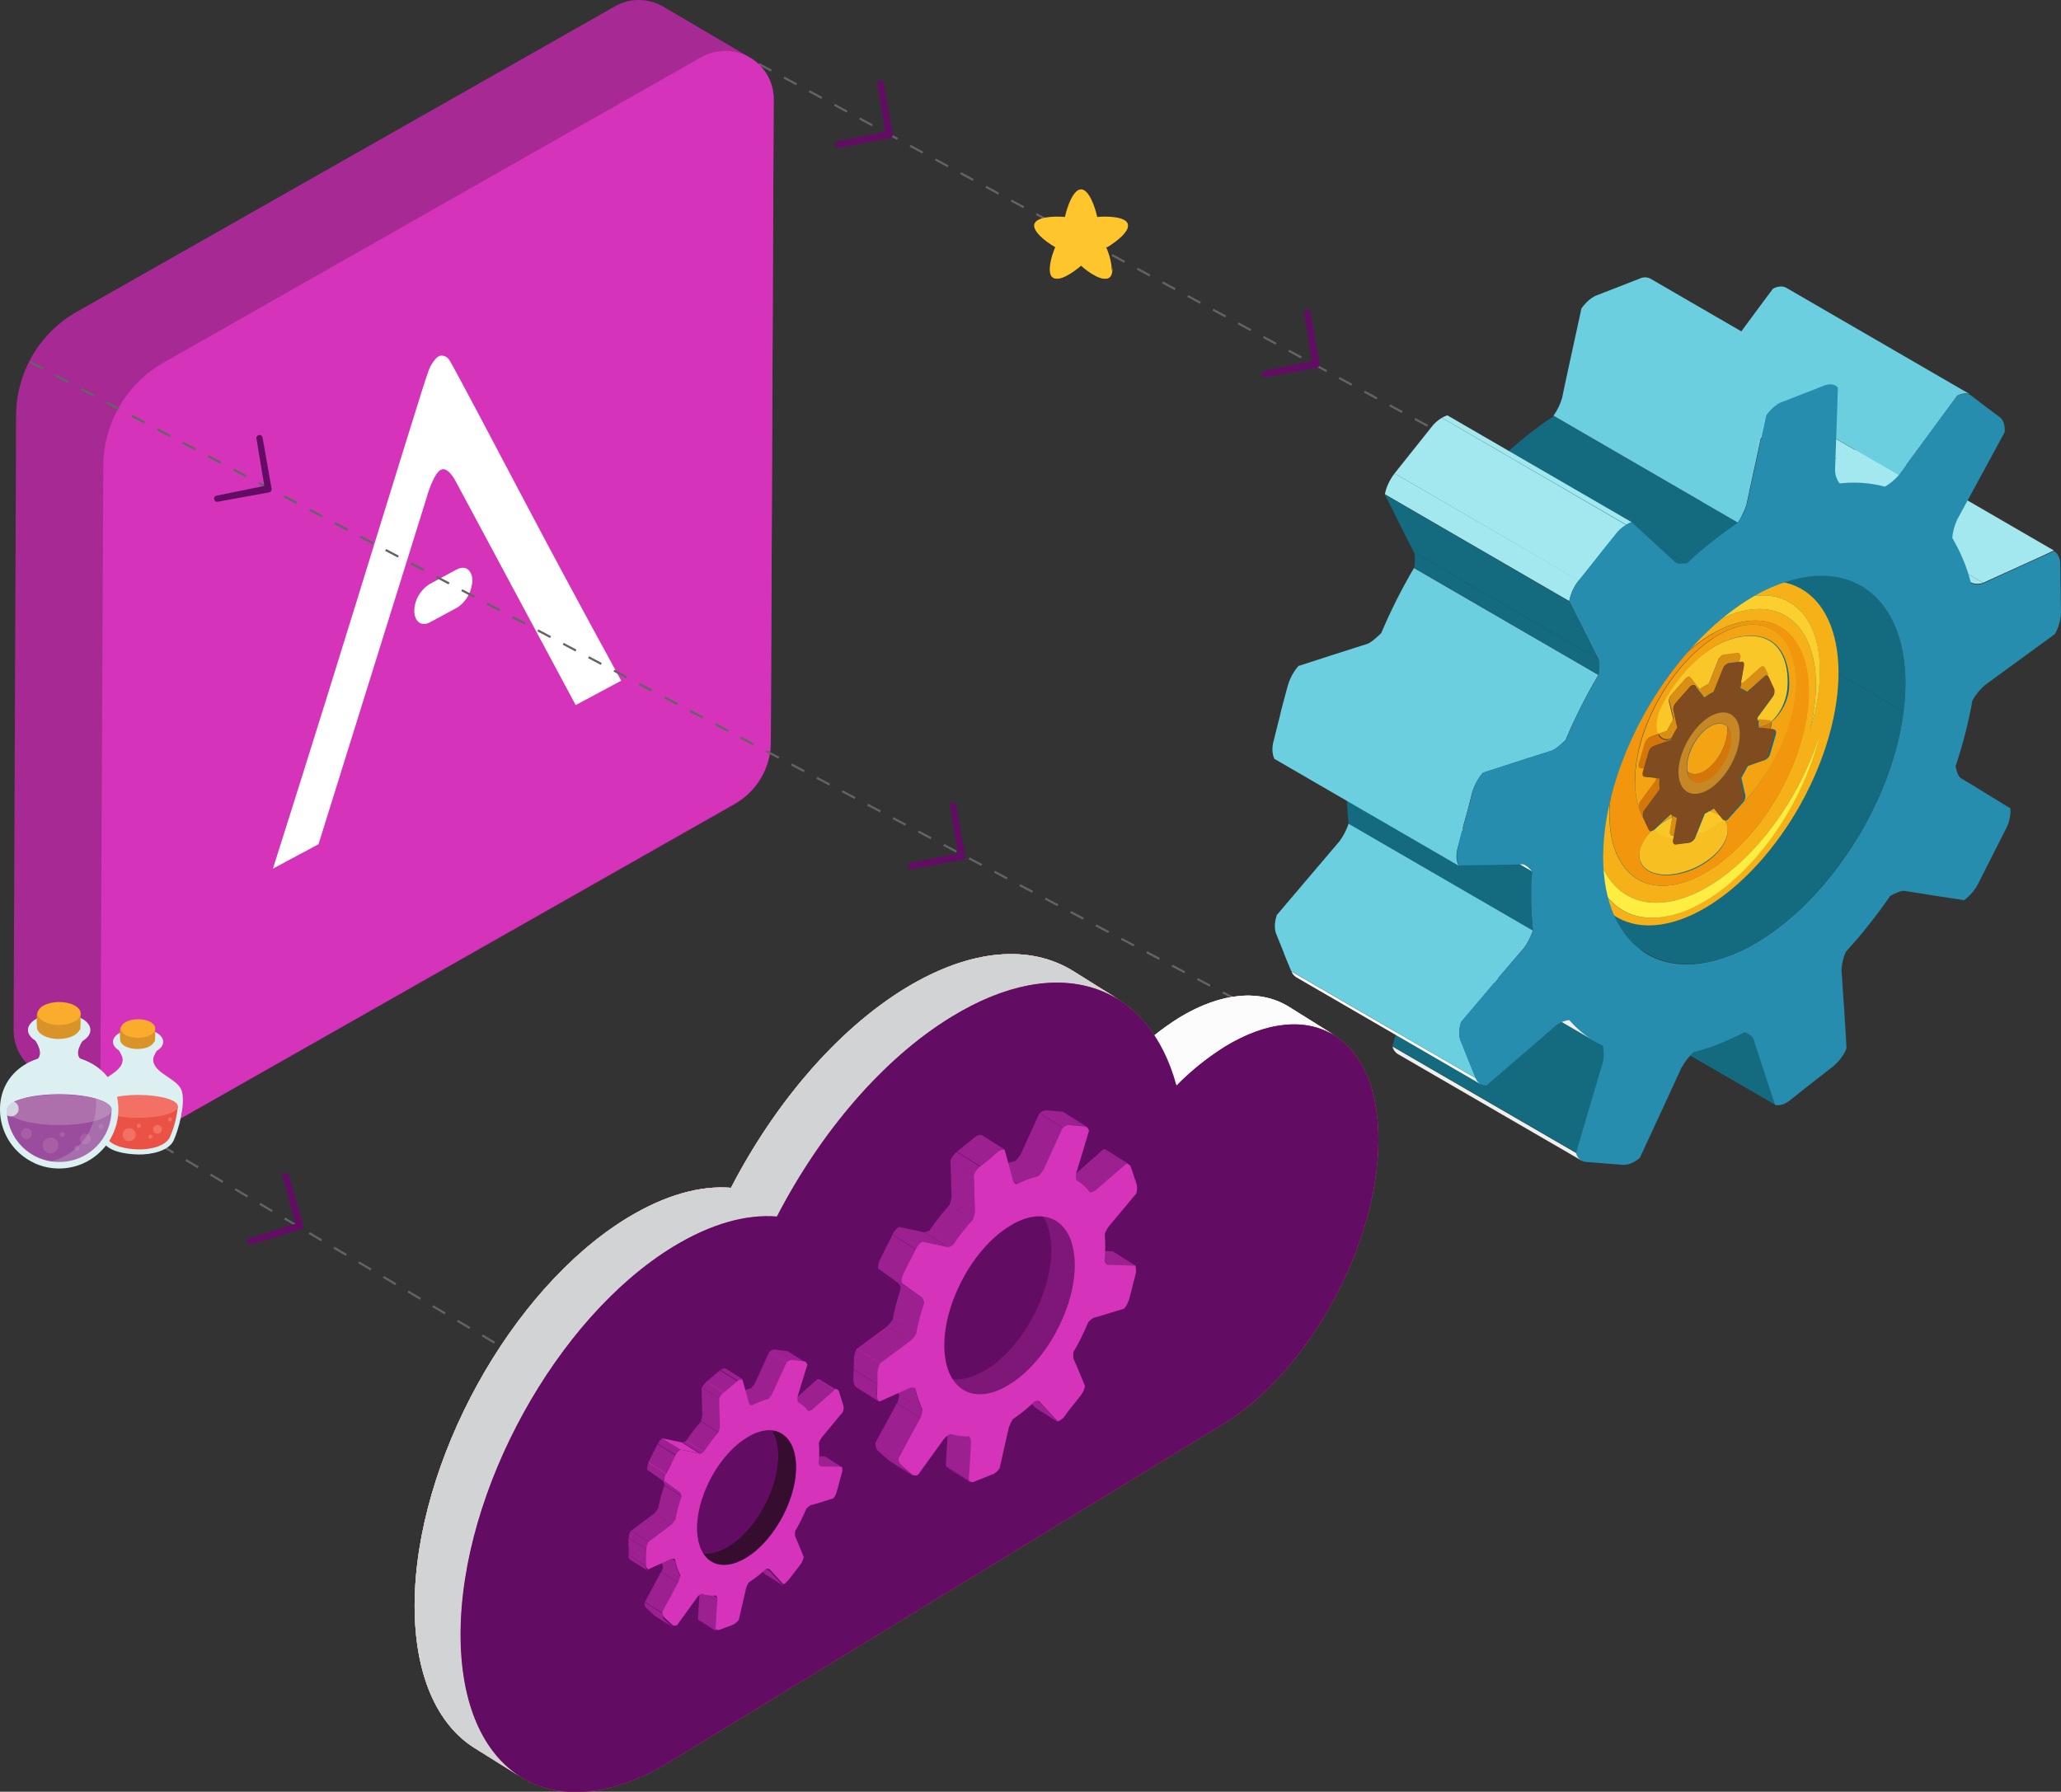 <?xml version="1.0" encoding="utf-8"?>
<svg version="1.1" id="Layer_1" xmlns="http://www.w3.org/2000/svg" xmlns:xlink="http://www.w3.org/1999/xlink" x="0px" y="0px"
     viewBox="0 0 574.6 499.6" style="enable-background:new 0 0 574.6 499.6;" xml:space="preserve">
<rect x="0" y="0" width="574.6" height="499.6" fill="#333333" stroke="none"/>
<style type="text/css">
	.st0{fill:none;stroke:#636363;stroke-width:0.6;stroke-miterlimit:10;stroke-dasharray:4;}
	.st1{fill:#620D63;}
	.st2{fill:#FFC52D;}
	.st3{opacity:0.8;fill:#FFC52D;enable-background:new    ;}
	.st4{fill:url(#_x36_a_1_);}
	.st5{opacity:0.5;fill:url(#SVGID_1_);enable-background:new    ;}
	.st6{fill:url(#SVGID_2_);}
	.st7{fill:#FFFFFF;}
	.st8{fill:#DDF0F1;}
	.st9{fill:#DA9328;}
	.st10{fill:#FAAC2D;}
	.st11{opacity:0.2;fill:#DDF0F1;enable-background:new    ;}
	.st12{fill:#EB5246;}
	.st13{fill:#F27164;}
	.st14{opacity:0.6;fill:#DDF0F1;enable-background:new    ;}
	.st15{fill:#9A4D9C;}
	.st16{opacity:0.2;}
	.st17{fill:#DBA1C8;}
	.st18{fill:#AE6FAD;}
	.st19{opacity:0.8;fill:#DDF0F1;enable-background:new    ;}
	.st20{fill:#E4E4E4;}
	.st21{fill:#E53D4B;}
	.st22{fill:#E8484D;}
	.st23{fill:#FCFCFC;}
	.st24{fill:url(#SVGID_3_);}
	.st25{opacity:0.5;}
	.st26{fill:url(#test_1_);}
	.st27{fill:url(#SVGID_4_);}
	.st28{fill:url(#SVGID_5_);}
	.st29{fill:url(#SVGID_6_);}
	.st30{fill:url(#SVGID_7_);}
	.st31{fill:url(#SVGID_8_);}
	.st32{fill:url(#SVGID_9_);}
	.st33{fill:url(#SVGID_10_);}
	.st34{opacity:0.25;}
	.st35{fill:url(#SVGID_11_);}
	.st36{fill:url(#SVGID_12_);}
	.st37{fill:url(#SVGID_13_);}
	.st38{fill:url(#SVGID_14_);}
	.st39{fill:url(#SVGID_15_);}
	.st40{fill:url(#SVGID_16_);}
	.st41{fill:url(#SVGID_17_);}
	.st42{fill:url(#SVGID_18_);}
	.st43{fill:url(#SVGID_19_);}
	.st44{fill:url(#SVGID_20_);}
	.st45{fill:url(#SVGID_21_);}
	.st46{fill:url(#SVGID_22_);}
	.st47{fill:url(#SVGID_23_);}
	.st48{fill:url(#SVGID_24_);}
	.st49{fill:url(#SVGID_25_);}
	.st50{fill:url(#SVGID_26_);}
	.st51{fill:url(#SVGID_27_);}
	.st52{fill:url(#SVGID_28_);}
	.st53{fill:url(#SVGID_29_);}
	.st54{fill:url(#SVGID_30_);}
	.st55{fill:url(#SVGID_31_);}
	.st56{fill:url(#SVGID_32_);}
	.st57{fill:url(#SVGID_33_);}
	.st58{fill:url(#SVGID_34_);}
	.st59{fill:url(#SVGID_35_);}
	.st60{fill:url(#SVGID_36_);}
	.st61{fill:url(#SVGID_37_);}
	.st62{fill:url(#SVGID_38_);}
	.st63{fill:url(#SVGID_39_);}
	.st64{fill:url(#SVGID_40_);}
	.st65{fill:url(#SVGID_41_);}
	.st66{fill:url(#SVGID_42_);}
	.st67{fill:url(#SVGID_43_);}
	.st68{fill:url(#SVGID_44_);}
	.st69{fill:url(#SVGID_45_);}
	.st70{fill:url(#SVGID_46_);}
	.st71{fill:url(#SVGID_47_);}
	.st72{fill:url(#SVGID_48_);}
	.st73{fill:url(#SVGID_49_);}
	.st74{fill:url(#SVGID_50_);}
	.st75{fill:url(#SVGID_51_);}
	.st76{fill:url(#SVGID_52_);}
	.st77{fill:url(#SVGID_53_);}
	.st78{fill:url(#SVGID_54_);}
	.st79{fill:url(#SVGID_55_);}
	.st80{fill:url(#SVGID_56_);}
	.st81{fill:url(#SVGID_57_);}
	.st82{fill:url(#SVGID_58_);}
	.st83{fill:url(#SVGID_59_);}
	.st84{fill:url(#SVGID_60_);}
	.st85{fill:url(#SVGID_61_);}
	.st86{fill:url(#SVGID_62_);}
	.st87{fill:url(#SVGID_63_);}
	.st88{fill:url(#SVGID_64_);}
	.st89{fill:url(#SVGID_65_);}
	.st90{fill:url(#SVGID_66_);}
	.st91{fill:url(#SVGID_67_);}
	.st92{fill:url(#SVGID_68_);}
	.st93{fill:url(#SVGID_69_);}
	.st94{fill:url(#SVGID_70_);}
	.st95{fill:url(#SVGID_71_);}
	.st96{fill:url(#SVGID_72_);}
	.st97{fill:url(#SVGID_73_);}
	.st98{fill:url(#SVGID_74_);}
	.st99{fill:url(#SVGID_75_);}
	.st100{fill:url(#SVGID_76_);}
	.st101{fill:url(#SVGID_77_);}
	.st102{fill:url(#SVGID_78_);}
	.st103{fill:url(#SVGID_79_);}
	.st104{fill:url(#SVGID_80_);}
	.st105{fill:url(#SVGID_81_);}
	.st106{fill:url(#SVGID_82_);}
	.st107{fill:url(#SVGID_83_);}
	.st108{fill:url(#SVGID_84_);}
	.st109{fill:#F95F1E;}
	.st110{fill:#146B7F;}
	.st111{fill:#A3E8EF;}
	.st112{fill:#EFEFEF;}
	.st113{fill:#6CCFE0;}
	.st114{clip-path:url(#SVGID_86_);}
	.st115{fill:#F6B119;}
	.st116{fill:#FBCF2E;}
	.st117{fill:#FFED42;}
	.st118{fill:#F1960D;}
	.st119{fill:#F4A413;}
	.st120{fill:#FAC728;}
	.st121{fill:#F8BF23;}
	.st122{fill:#D47609;}
	.st123{fill:#D98F14;}
	.st124{fill:#804B1E;}
	.st125{fill:#C78725;}
	.st126{fill:#278DAE;}
</style>
  <title>Asset 2</title>
  <g id="a">
	<g id="b">
		<g id="c">
			<g id="d">
				<g id="e5">
					<line class="st0" x1="204.5" y1="14" x2="398.5" y2="119"/>
          <path class="st1" d="M233.6,39.4c-0.5,0.1-0.8,0.6-0.7,1.1c0.1,0.5,0.5,0.8,1,0.7l14.3-2.7c0.5-0.1,0.8-0.6,0.7-1.1l-2.6-14.4
						c-0.1-0.5-0.5-0.8-1-0.7c-0.5,0.1-0.8,0.6-0.7,1.1c0,0,0,0,0,0l2.2,13.3L233.6,39.4z"/>
          <path class="st1" d="M352.6,103.4c-0.5,0.1-0.8,0.6-0.7,1.1c0.1,0.5,0.5,0.8,1,0.7l14.3-2.7c0.5-0.1,0.8-0.6,0.7-1.1l-2.6-14.4
						c-0.1-0.5-0.5-0.8-1-0.7c-0.5,0.1-0.8,0.6-0.7,1.1c0,0,0,0,0,0l2.2,13.3L352.6,103.4z"/>
          <g id="_x36__2_">
						<path class="st2" d="M314.4,62.4c-0.6-1.9-5.2-2.2-8.5-1.9c-0.7-3.2-2.4-7.7-4.5-7.7s-3.8,4.5-4.5,7.7c-3.3-0.3-7.8,0-8.5,1.9
							s2.9,4.9,5.8,6.5c-1.3,3-2.3,7.4-0.7,8.5s5.4-1.3,7.8-3.4c2.4,2.2,6.2,4.6,7.8,3.4s0.6-5.5-0.7-8.5
							C311.5,67.3,315,64.3,314.4,62.4z"/>
            <path class="st3" d="M305.2,61.3c-0.6-2.7-2-6.5-3.7-6.5s-3.2,3.8-3.7,6.5c-2.7-0.3-6.6,0-7.1,1.6c-0.1,0.2,6.6,4.2,10.9,4.2
							s10.8-4,10.7-4.2C311.8,61.3,308,61,305.2,61.3z"/>
            <path class="st2" d="M294.3,68.9L294.3,68.9L294.3,68.9c0.1-0.4,0.3-0.7,0.4-1.1c-2.3-1.3-5.5-3.8-6.1-5.6l-0.1,0.2
							C287.9,64.3,291.5,67.3,294.3,68.9z"/>
            <path class="st2" d="M308.2,67.9c0.1,0.3,0.3,0.7,0.4,1.1c2.8-1.7,6.4-4.6,5.8-6.5l-0.1-0.2C313.7,64.1,310.5,66.5,308.2,67.9
							z"/>
            <path class="st2" d="M309.3,76.1c-1.6,1.2-5.4-1.3-7.8-3.4c-2.4,2.2-6.2,4.6-7.8,3.4c-0.5-0.4-0.8-1-0.8-1.7
							c-0.1,1.4,0.1,2.5,0.8,3c1.6,1.2,5.4-1.3,7.8-3.4c2.4,2.2,6.2,4.6,7.8,3.4c0.7-0.5,0.9-1.6,0.8-3
							C310.1,75.1,309.8,75.7,309.3,76.1z"/>
            <path class="st2" d="M302.2,56.5c-0.5,1.3-1.5,2.2-2.2,1.9s-1-1.6-0.5-2.9s1.5-2.2,2.2-1.9S302.7,55.2,302.2,56.5z"/>
					</g>
				</g>
        <g id="e4">
					
						<linearGradient id="_x36_a_1_" x1="2688.168" y1="1125.076" x2="3032.787" y2="1125.076"
                            gradientTransform="matrix(-0.51 0.86 -0.86 -0.51 2538.85 -1731.24)">
						<stop offset="0" style="stop-color:#801C7D"/>
              <stop offset="1" style="stop-color:#481368"/>
					</linearGradient>
          <path id="_x36_a" class="st4" d="M34.5,313c4.2,2.5,9.4,2.6,13.6,0.2l156.6-88.9c6.3-3.6,10.2-10.2,10.2-17.4l0.8-179.1
						c0.1-4.8-2.5-9.3-6.7-11.8L184.8,1.8c-4.2-2.4-9.3-2.4-13.4,0L21.5,86.9c-10.5,5.9-17,17-17,29.1L3.8,287.2
						c0,4.8,2.5,9.3,6.7,11.7C14.4,301.2,30.8,310.7,34.5,313z"/>
          <g id="_x36__1_">
						
							<linearGradient id="SVGID_1_" x1="2688.168" y1="1125.076" x2="3032.787" y2="1125.076"
                              gradientTransform="matrix(-0.51 0.86 -0.86 -0.51 2538.85 -1731.24)">
							<stop offset="0" style="stop-color:#D633BB"/>
                <stop offset="0.41" style="stop-color:#E140AE"/>
                <stop offset="1" style="stop-color:#F75A94"/>
						</linearGradient>
            <path class="st5" d="M34.5,313c4.2,2.5,9.4,2.6,13.6,0.2l156.6-88.9c6.3-3.6,10.2-10.2,10.2-17.4l0.8-179.1
							c0.1-4.8-2.5-9.3-6.7-11.8L184.8,1.8c-4.2-2.4-9.3-2.4-13.4,0L21.5,86.9c-10.5,5.9-17,17-17,29.1L3.8,287.2
							c0,4.8,2.5,9.3,6.7,11.7C14.4,301.2,30.8,310.7,34.5,313z"/>

            <linearGradient id="SVGID_2_" x1="2908.148" y1="-2154.821" x2="2813.165" y2="-1992.988"
                            gradientTransform="matrix(-0.506 0.862 0.862 0.506 3358.482 -1252.794)">
							<stop offset="0" style="stop-color:#D633BB"/>
              <stop offset="0.41" style="stop-color:#E140AE"/>
              <stop offset="1" style="stop-color:#F75A94"/>
						</linearGradient>
            <path class="st6" d="M214.9,206.8l0.8-179.1c0-7.5-6-13.5-13.5-13.5c-2.3,0-4.6,0.6-6.6,1.7L45.8,101c-10.5,5.9-17,17-17,29.1
							L28,301.3c0,7.5,6,13.5,13.5,13.5c2.3,0,4.6-0.6,6.6-1.7l156.5-88.9C211,220.7,214.9,214,214.9,206.8z"/>
            <g id="_x37__2_">
							<path class="st7" d="M127.5,169.4l-7.6,4.1c-2.3,1.3-4.3-0.1-4.4-3l0,0c0-3.1,1.6-5.9,4.2-7.6l7.6-4.1c2.4-1.3,4.3,0.1,4.4,3
								l0,0C131.6,164.8,130.1,167.7,127.5,169.4z"/>
              <path class="st7" d="M122.9,131c2-1.1,4.2,3.3,4.2,3.3l33.4,62.3l12.7-6.8c0,0-13.3-24.2-25.6-47.5
								c-10.7-20.3-21.1-40-22.2-41.7c-0.5-1-1.6-1.6-2.7-1.4c-0.1,0-0.3,0.1-0.4,0.2h-0.1c-0.1,0.1-0.4,0.3-0.4,0.3
								c-1.2,1.2-2,2.6-2.5,4.2c-1.1,2.9-10.4,33.2-20.1,64.5c-11.1,36-23.1,73.8-23.1,73.8l12.7-6.8l30.1-96.5
								C118.9,138.7,120.9,131.9,122.9,131L122.9,131z"/>
						</g>
					</g>
				</g>
        <g id="e3">
					<line class="st0" x1="10.5" y1="299" x2="140.1" y2="375.7"/>
          <path class="st1" d="M69.5,345.3c-0.5,0.1-0.7,0.7-0.6,1.1c0.1,0.5,0.6,0.8,1.1,0.6c0,0,0,0,0,0l14-4.2
						c0.5-0.1,0.8-0.6,0.6-1.1l-4.1-14c-0.1-0.5-0.6-0.7-1.1-0.6c0,0,0,0,0,0c-0.5,0.1-0.8,0.6-0.6,1.1l3.6,13L69.5,345.3z"/>
          <g id="_x36_">
						<g id="_x37__1_">
							<path class="st8" d="M50.7,304.3c-1-3.5-7.3-4.7-8-8.4c-0.2-1.6-2.3-1.9-4.2-1.9s-4,0.3-4.3,1.9c-0.7,3.7-7,4.8-8,8.4
								s0.8,10.6,2.3,13.7s6.5,3.8,10,3.9s8.5-0.9,9.9-3.9S51.7,307.8,50.7,304.3z"/>
              <path class="st8" d="M34.1,296.3h8.7c-0.5-1.4,0.9-3.4,0.9-3.4c1.2-2-11.7-2-10.5,0C33.2,292.9,34.6,294.8,34.1,296.3z"/>
              <path class="st8" d="M33.2,292.9c0.3,0.4,0.5,0.9,0.7,1.4c2.9,1.2,6.2,1.2,9.1,0c0.2-0.5,0.4-0.9,0.7-1.4
								C44.9,290.9,32.1,290.9,33.2,292.9z"/>
              <path class="st8" d="M45.5,290.5c0,2.1-3.1,3.7-7,3.7s-7-1.7-7-3.7s3.1-3.7,7-3.7S45.5,288.4,45.5,290.5z"/>
              <path class="st8" d="M38.5,292.8c-3,0-5.5-1.2-5.9-2.7c0,0.1,0,0.3,0,0.4c0,1.8,2.7,3.2,5.9,3.2s5.9-1.4,5.9-3.2
								c0-0.1,0-0.3,0-0.4C44,291.6,41.5,292.8,38.5,292.8z"/>
              <path class="st9" d="M43.2,290.3L43.2,290.3c0-0.1,0-0.2,0-0.2l0,0c0.1-1.1,0.1-2.2,0-3.3c-0.1-1.1-1.9-0.5-3.3,0.7
								c-1-0.2-2.1-0.2-3.1,0c-1.4-1.2-3.2-1.8-3.3-0.7c-0.1,1-0.1,2.1,0,3.1c0,0.1,0,0.2,0.1,0.4v0.1c0.4,1.2,2.4,2.1,4.7,2.1
								s4.1-0.8,4.7-2l0,0L43.2,290.3z"/>
              <path class="st10" d="M43.3,286.8c0,1.4-2.2,2.6-4.8,2.6s-4.8-1.1-4.8-2.6s2.2-2.6,4.8-2.6S43.3,285.3,43.3,286.8z"/>
              <path class="st11" d="M50.7,304.3c-1-3.5-7.3-4.7-8-8.4c-0.2-1.6-2.1-1.9-4-1.9c0.7,3.6,7,4.8,8,8.3s-0.8,10.6-2.3,13.7
								s-6.5,3.8-10,3.9c-1.7,0-3.4-0.2-5.1-0.6c2,2,6.1,2.6,9.1,2.6c3.5,0,8.5-0.9,10-3.9S51.7,307.8,50.7,304.3z"/>
              <path class="st12" d="M27.4,308.5c0.3,2.9,1,5.8,2.2,8.5c1.3,2.7,5.8,3.4,8.9,3.5s7.7-0.8,8.9-3.5c1.2-2.7,1.9-5.6,2.2-8.5
								L27.4,308.5z"/>
              <path class="st13" d="M49.6,308.5c0,1.8-5,3.2-11.1,3.2s-11.1-1.5-11.1-3.2s5-3.2,11.1-3.2S49.6,306.7,49.6,308.5z"/>
              <path class="st14" d="M35.3,303.8c-1.9,1.9-4.3,2.7-5.2,1.7s-0.2-3.3,1.7-5.2s4.3-2.7,5.3-1.7S37.2,301.9,35.3,303.8z"/>
              <path class="st14" d="M31.2,308.2c0,1-0.8,1.7-1.7,1.7c-1,0-1.7-0.8-1.7-1.7c0-1,0.8-1.7,1.7-1.7c0,0,0,0,0,0
								C30.4,306.4,31.2,307.2,31.2,308.2C31.2,308.2,31.2,308.2,31.2,308.2z"/>
              <g>
								<path class="st13" d="M31.9,313.7c0,0.7-0.5,1.2-1.2,1.2s-1.2-0.5-1.2-1.2c0-0.7,0.5-1.2,1.2-1.2
									C31.3,312.5,31.9,313,31.9,313.7L31.9,313.7z"/>
                <path class="st13" d="M45.1,314.9c0,0.7-0.5,1.2-1.2,1.2s-1.2-0.5-1.2-1.2c0-0.7,0.5-1.2,1.2-1.2c0,0,0,0,0,0
									C44.6,313.7,45.1,314.2,45.1,314.9z"/>
                <path class="st13" d="M37.8,316.4c0,1-0.8,1.8-1.8,1.8c-1,0-1.8-0.8-1.8-1.8c0-1,0.8-1.8,1.8-1.8c0,0,0,0,0,0
									C37.1,314.6,37.9,315.4,37.8,316.4z"/>
                <path class="st13" d="M39.3,313.9c0,0.3-0.2,0.6-0.6,0.6s-0.6-0.2-0.6-0.6c0-0.3,0.2-0.6,0.6-0.6c0,0,0,0,0,0
									C39,313.3,39.3,313.5,39.3,313.9z"/>
                <path class="st13" d="M48,312.1c0,0.3-0.3,0.6-0.6,0.6c-0.3,0-0.5-0.3-0.5-0.6c0-0.3,0.2-0.5,0.5-0.5
									C47.7,311.6,48,311.8,48,312.1z"/>
                <path class="st13" d="M42.5,316.9c0,0.3-0.3,0.6-0.6,0.6c-0.3,0-0.5-0.3-0.5-0.6c0-0.3,0.2-0.5,0.5-0.5
									C42.3,316.4,42.5,316.6,42.5,316.9L42.5,316.9z"/>
							</g>
						</g>
            <g id="_x37_">
							<path class="st8" d="M33,309.3c0,9.1-7.4,16.5-16.5,16.5S0,318.5,0,309.3c0-9.1,7.4-15,16.5-15S33,300.2,33,309.3z"/>
              <path class="st8" d="M23,295.7c-2.8-1.5,0-5.5,0-5.5c1.4-2.5-14.5-2.5-13.1,0c0,0,2.8,4,0,5.5s4.9,2.3,6.6,2.3
								S25.9,297.2,23,295.7z"/>
              <path class="st8" d="M10,290.2c0.4,0.5,0.7,1.1,0.9,1.7c1.8,0.8,3.7,1.1,5.6,1.1c1.9,0,3.8-0.3,5.6-1.1
								c0.2-0.6,0.5-1.2,0.9-1.7C24.5,287.7,8.5,287.7,10,290.2z"/>
              <path class="st15" d="M16.5,305.1c-8,0-14.5,1.9-14.6,4.2v0.1c0,8.1,6.5,14.6,14.6,14.6s14.6-6.5,14.6-14.6c0,0,0,0,0,0v-0.1
								C31,307,24.5,305.1,16.5,305.1z"/>
              <g class="st16">
								<path class="st17" d="M8.9,316.1c0,0.8-0.7,1.5-1.5,1.5c-0.8,0-1.5-0.7-1.5-1.5s0.7-1.5,1.5-1.5c0,0,0,0,0,0
									C8.2,314.6,8.9,315.2,8.9,316.1z"/>
                <path class="st17" d="M25.3,317.6c0,0.8-0.7,1.5-1.5,1.5c-0.8,0-1.5-0.7-1.5-1.5s0.7-1.5,1.5-1.5c0,0,0,0,0,0
									C24.7,316.1,25.3,316.7,25.3,317.6z"/>
                <path class="st17" d="M16.3,319.4c0,1.2-1,2.2-2.2,2.2s-2.2-1-2.2-2.2c0-1.2,1-2.2,2.2-2.2c0,0,0,0,0,0
									C15.3,317.1,16.3,318.1,16.3,319.4C16.3,319.4,16.3,319.4,16.3,319.4z"/>
                <path class="st17" d="M18.1,316.3c0,0.4-0.3,0.7-0.7,0.7c0,0,0,0,0,0c-0.4,0-0.7-0.3-0.7-0.7l0,0c0-0.4,0.3-0.7,0.7-0.7
									c0,0,0,0,0,0C17.8,315.6,18.1,315.9,18.1,316.3z"/>
                <path class="st17" d="M28.9,314.1c0,0.4-0.3,0.7-0.7,0.7c-0.4,0-0.7-0.3-0.7-0.7c0-0.4,0.3-0.7,0.7-0.7c0,0,0,0,0,0
									C28.6,313.4,28.9,313.7,28.9,314.1z"/>
                <path class="st17" d="M22.1,320.1c0,0.4-0.3,0.7-0.7,0.7s-0.7-0.3-0.7-0.7c0,0,0,0,0,0c0-0.4,0.3-0.7,0.7-0.7
									S22.1,319.7,22.1,320.1C22.1,320.1,22.1,320.1,22.1,320.1z"/>
							</g>
              <path class="st18" d="M31.1,309.4c0,2.4-6.5,4.3-14.6,4.3s-14.6-1.9-14.6-4.3s6.5-4.2,14.6-4.2S31.1,307,31.1,309.4z"/>
              <g>
								<path class="st19" d="M10.2,303.8c-2.4,2.4-5.3,3.3-6.5,2.1s-0.3-4.1,2.1-6.5s5.3-3.3,6.5-2.1S12.6,301.4,10.2,303.8z"/>
                <path class="st19" d="M5.2,309.2c0,1.2-1,2.1-2.2,2.1c-1.2,0-2.1-1-2.1-2.2c0-1.2,1-2.1,2.1-2.1
									C4.2,307,5.2,307.9,5.2,309.2C5.2,309.2,5.2,309.2,5.2,309.2z"/>
							</g>
              <path class="st8" d="M25.2,287.2c0,2.6-3.9,4.6-8.7,4.6s-8.7-2.1-8.7-4.6s3.9-4.6,8.7-4.6S25.2,284.6,25.2,287.2z"/>
              <path class="st8" d="M16.5,290.1c-3.7,0-6.8-1.5-7.3-3.4c0,0.2-0.1,0.3-0.1,0.5c0,2.2,3.3,3.9,7.4,3.9s7.4-1.8,7.4-3.9
								c0-0.2,0-0.3-0.1-0.5C23.3,288.6,20.2,290.1,16.5,290.1z"/>
              <path class="st9" d="M22.4,287c0,0,0-0.1,0-0.1v-0.2l0,0c0.1-1.4,0.1-2.8,0-4.1c-0.1-1.4-2.3-0.6-4.1,0.8
								c-1.3-0.2-2.6-0.2-3.9,0c-1.7-1.4-3.9-2.2-4.1-0.8c-0.1,1.3-0.1,2.6,0,3.9c0,0.2,0,0.3,0.1,0.5l0,0l0,0
								c0.5,1.5,2.9,2.7,5.9,2.7c2.8,0,5.1-1,5.8-2.4l0,0C22.3,287.1,22.3,287.1,22.4,287z"/>
              <path class="st10" d="M22.5,282.6c0,1.8-2.7,3.2-6,3.2s-6-1.4-6-3.2s2.7-3.2,6-3.2S22.5,280.8,22.5,282.6z"/>
              <path class="st11" d="M18.1,294.4c5.4,2.3,8.8,7.6,8.7,13.4c0,9.1-7.4,16.5-16.5,16.5c-0.3,0-0.6,0-0.9,0
								c8.2,3.9,18.1,0.3,21.9-7.9c1-2.2,1.6-4.6,1.6-7.1C33,300.8,26.5,295.1,18.1,294.4z"/>
						</g>
					</g>
				</g>
        <g id="e2">
					<line class="st0" x1="8.5" y1="101" x2="345.6" y2="279.2"/>
          <path class="st1" d="M60.4,138.2c-0.5,0.1-0.8,0.5-0.7,1c0.1,0.5,0.5,0.8,1,0.7l14.3-2.6c0.5-0.1,0.8-0.6,0.7-1.1L73.2,122
						c-0.1-0.5-0.5-0.8-1-0.7c-0.5,0.1-0.8,0.5-0.7,1l2.2,13.2L60.4,138.2z"/>
          <path class="st1" d="M253.8,240.6c-0.5,0.1-0.8,0.6-0.7,1.1c0.1,0.5,0.5,0.8,1,0.7l14.3-2.7c0.5-0.1,0.8-0.6,0.7-1c0,0,0,0,0,0
						l-2.5-14.3c-0.1-0.5-0.6-0.8-1-0.7c-0.5,0.1-0.8,0.6-0.7,1L267,238L253.8,240.6z"/>
				</g>
        <g id="e1">
					<g id="f3">
						<g>
							<g>
								<path class="st20" d="M359.3,280.7l12.8,8c-7.8-4.9-18.6-4.2-30.6,3.1c-4.9,3.1-9.4,6.7-13.4,10.8l-12.8-8
									c4-4.1,8.5-7.7,13.4-10.8C340.7,276.5,351.5,275.9,359.3,280.7z"/>
                <path class="st20" d="M174.9,339.6c10.5-6.4,20.4-9.1,28.9-8.4c12.1-23.4,29.5-44,48.7-55.7c18.3-11.1,34.7-12.1,46.6-4.8
									l12.8,8c-11.8-7.4-28.3-6.4-46.6,4.8c-19.2,11.7-36.6,32.3-48.7,55.7c-8.5-0.7-18.4,2-28.9,8.4
									c-32.5,19.8-59.1,68-59.3,107.7c-0.1,19.7,6.3,33.6,16.7,40.1l-12.8-8c-10.4-6.5-16.8-20.4-16.7-40.1
									C115.8,407.6,142.4,359.4,174.9,339.6z"/>
                <path class="st21" d="M359.3,280.7l12.8,8c-7.8-4.9-18.6-4.2-30.6,3.1c-4.9,3.1-9.4,6.7-13.4,10.8l-12.8-8
									c4-4.1,8.5-7.7,13.4-10.8C340.7,276.5,351.5,275.9,359.3,280.7z"/>
                <path class="st21" d="M174.9,339.6c10.5-6.4,20.4-9.1,28.9-8.4c12.1-23.4,29.5-44,48.7-55.7c18.3-11.1,34.7-12.1,46.6-4.8
									l12.8,8c-11.8-7.4-28.3-6.4-46.6,4.8c-19.2,11.7-36.6,32.3-48.7,55.7c-8.5-0.7-18.4,2-28.9,8.4
									c-32.5,19.8-59.1,68-59.3,107.7c-0.1,19.7,6.3,33.6,16.7,40.1l-12.8-8c-10.4-6.5-16.8-20.4-16.7-40.1
									C115.8,407.6,142.4,359.4,174.9,339.6z"/>
							</g>
              <path class="st22" d="M265.3,283.5c-19.2,11.7-36.6,32.3-48.7,55.7c-8.5-0.7-18.4,2-28.9,8.4c-32.5,19.8-59.1,68-59.3,107.7
								s25.9,55.7,58.4,35.9l154-94c23.9-14.5,43.3-49.9,43.5-79s-19-40.9-42.9-26.3c-4.9,3.1-9.4,6.7-13.4,10.8
								C320.3,274.2,295.2,265.2,265.3,283.5z"/>
						</g>
            <g>
							<g>
								<path class="st20" d="M359.3,280.7l12.8,8c-7.8-4.9-18.6-4.2-30.6,3.1c-4.9,3.1-9.4,6.7-13.4,10.8l-12.8-8
									c4-4.1,8.5-7.7,13.4-10.8C340.7,276.5,351.5,275.9,359.3,280.7z"/>
                <path class="st20" d="M174.9,339.6c10.5-6.4,20.4-9.1,28.9-8.4c12.1-23.4,29.5-44,48.7-55.7c18.3-11.1,34.7-12.1,46.6-4.8
									l12.8,8c-11.8-7.4-28.3-6.4-46.6,4.8c-19.2,11.7-36.6,32.3-48.7,55.7c-8.5-0.7-18.4,2-28.9,8.4
									c-32.5,19.8-59.1,68-59.3,107.7c-0.1,19.7,6.3,33.6,16.7,40.1l-12.8-8c-10.4-6.5-16.8-20.4-16.7-40.1
									C115.8,407.6,142.4,359.4,174.9,339.6z"/>
                <path class="st23" d="M359.3,280.7l12.8,8c-7.8-4.9-18.6-4.2-30.6,3.1c-4.9,3.1-9.4,6.7-13.4,10.8l-12.8-8
									c4-4.1,8.5-7.7,13.4-10.8C340.7,276.5,351.5,275.9,359.3,280.7z"/>

                <linearGradient id="SVGID_3_" x1="72.511" y1="115.194" x2="273.701" y2="115.194"
                                gradientTransform="matrix(0.97 0 1.000000e-02 -1.03 44.43 499.31)">
									<stop offset="0" style="stop-color:#D1D3D4"/>
                  <stop offset="1" style="stop-color:#F1F2F2"/>
								</linearGradient>
                <path class="st24" d="M174.9,339.6c10.5-6.4,20.4-9.1,28.9-8.4c12.1-23.4,29.5-44,48.7-55.7c18.3-11.1,34.7-12.1,46.6-4.8
									l12.8,8c-11.8-7.4-28.3-6.4-46.6,4.8c-19.2,11.7-36.6,32.3-48.7,55.7c-8.5-0.7-18.4,2-28.9,8.4
									c-32.5,19.8-59.1,68-59.3,107.7c-0.1,19.7,6.3,33.6,16.7,40.1l-12.8-8c-10.4-6.5-16.8-20.4-16.7-40.1
									C115.8,407.6,142.4,359.4,174.9,339.6z"/>
							</g>
              <path class="st1" d="M265.3,283.5c-19.2,11.7-36.6,32.3-48.7,55.7c-8.5-0.7-18.4,2-28.9,8.4c-32.5,19.8-59.1,68-59.3,107.7
								s25.9,55.7,58.4,35.9l154-94c23.9-14.5,43.3-49.9,43.5-79s-19-40.9-42.9-26.3c-4.9,3.1-9.4,6.7-13.4,10.8
								C320.3,274.2,295.2,265.2,265.3,283.5z"/>
						</g>
					</g>
          <g id="f2">
						<g class="st25">
							
								<linearGradient id="test_1_" x1="245.403" y1="104.364" x2="257.363" y2="104.364"
                                gradientTransform="matrix(0.97 0 1.000000e-02 -1.03 44.43 499.31)">
								<stop offset="0" style="stop-color:#D633BB"/>
                  <stop offset="0.41" style="stop-color:#E140AE"/>
                  <stop offset="1" style="stop-color:#F75A94"/>
							</linearGradient>
              <path id="test" class="st26" d="M290.1,391.2l-6.5-4.1c0.5,0.6,4.8,5.1,5,5.4l6.5,4.1C294.8,396.3,290.6,391.8,290.1,391.2z"
              />
						</g>
            <g class="st25">
							
								<linearGradient id="SVGID_4_" x1="245.291" y1="107.01" x2="252.191" y2="107.01"
                                gradientTransform="matrix(0.97 0 1.000000e-02 -1.03 44.43 499.31)">
								<stop offset="0" style="stop-color:#D633BB"/>
                  <stop offset="0.41" style="stop-color:#E140AE"/>
                  <stop offset="1" style="stop-color:#F75A94"/>
							</linearGradient>
              <path class="st27" d="M290,391.1l-6.6-4.1c0,0,0.1,0.1,0.1,0.1L290,391.1L290,391.1z"/>
						</g>
            <g class="st25">
							
								<linearGradient id="SVGID_5_" x1="264.381" y1="144.189" x2="279.341" y2="144.189"
                                gradientTransform="matrix(0.97 0 1.000000e-02 -1.03 44.43 499.31)">
								<stop offset="0" style="stop-color:#D633BB"/>
                  <stop offset="0.41" style="stop-color:#E140AE"/>
                  <stop offset="1" style="stop-color:#F75A94"/>
							</linearGradient>
              <path class="st28" d="M302.3,348.6l6.5,4.1c0.1,0.1,0.2,0.1,0.4,0.1c0.8,0,7.2,0.2,7.5,0.2l-6.5-4.1c-0.3,0-6.7-0.2-7.5-0.2
								C302.5,348.7,302.4,348.7,302.3,348.6z"/>
						</g>
            <g class="st25">
							
								<linearGradient id="SVGID_6_" x1="225.061" y1="85.675" x2="232.145" y2="85.675"
                                gradientTransform="matrix(0.97 0 1.000000e-02 -1.03 44.43 499.31)">
								<stop offset="0" style="stop-color:#D633BB"/>
                  <stop offset="0.41" style="stop-color:#E140AE"/>
                  <stop offset="1" style="stop-color:#F75A94"/>
							</linearGradient>
              <path class="st29" d="M264,409.2l6.5,4.1c-0.1-0.1-0.2-0.2-0.3-0.3l-6.5-4.1C263.8,409,263.9,409.1,264,409.2z"/>
						</g>
            <g class="st25">
							
								<linearGradient id="SVGID_7_" x1="269.701" y1="171.637" x2="277.228" y2="171.637"
                                gradientTransform="matrix(0.97 0 1.000000e-02 -1.03 44.43 499.31)">
								<stop offset="0" style="stop-color:#D633BB"/>
                  <stop offset="0.41" style="stop-color:#E140AE"/>
                  <stop offset="1" style="stop-color:#F75A94"/>
							</linearGradient>
              <path class="st30" d="M314.9,324.7l-6.5-4.1c-0.2-0.1-0.5-0.2-0.7-0.2l6.5,4.1C314.4,324.5,314.7,324.5,314.9,324.7z"/>
						</g>
            <g class="st25">
							
								<linearGradient id="SVGID_8_" x1="225.061" y1="91.019" x2="232.411" y2="91.019"
                                gradientTransform="matrix(0.97 0 1.000000e-02 -1.03 44.43 499.31)">
								<stop offset="0" style="stop-color:#D633BB"/>
                  <stop offset="0.41" style="stop-color:#E140AE"/>
                  <stop offset="1" style="stop-color:#F75A94"/>
							</linearGradient>
              <path class="st31" d="M270.8,402.2l-6.5-4.1c-0.1,1.1-0.6,10.3-0.6,10.7l6.5,4.1C270.2,412.5,270.8,403.4,270.8,402.2z"/>
						</g>
            <g class="st25">
							
								<linearGradient id="SVGID_9_" x1="225.081" y1="97.019" x2="232.406" y2="97.019"
                                gradientTransform="matrix(0.97 0 1.000000e-02 -1.03 44.43 499.31)">
								<stop offset="0" style="stop-color:#D633BB"/>
                  <stop offset="0.41" style="stop-color:#E140AE"/>
                  <stop offset="1" style="stop-color:#F75A94"/>
							</linearGradient>
              <path class="st32" d="M270.3,400.6l-6.5-4.1c0.3,0.5,0.5,1,0.5,1.6l6.5,4.1C270.8,401.7,270.6,401.1,270.3,400.6z"/>
						</g>
            <g class="st25">
							
								<linearGradient id="SVGID_10_" x1="259.441" y1="167.83" x2="276.471" y2="167.83"
                                gradientTransform="matrix(0.97 0 1.000000e-02 -1.03 44.43 499.31)">
								<stop offset="0" style="stop-color:#D633BB"/>
                  <stop offset="0.41" style="stop-color:#E140AE"/>
                  <stop offset="1" style="stop-color:#F75A94"/>
							</linearGradient>
              <path class="st33" d="M314.2,324.5l-6.5-4.1c-0.4,0.3-7.5,6.6-8.3,7.4c-0.1,0.1-0.2,0.1-0.3,0.2c-0.4,0.2-0.9,0.4-1.4,0.5
								l6.5,4.1c0.5-0.1,0.9-0.2,1.4-0.5c0.1-0.1,0.2-0.1,0.3-0.2L314.2,324.5z"/>
						</g>
            <g class="st34">
							
								<linearGradient id="SVGID_11_" x1="222.984" y1="132.717" x2="261.684" y2="132.717"
                                gradientTransform="matrix(0.97 0 1.000000e-02 -1.03 44.43 499.31)">
								<stop offset="0" style="stop-color:#D633BB"/>
                  <stop offset="0.41" style="stop-color:#E140AE"/>
                  <stop offset="1" style="stop-color:#F75A94"/>
							</linearGradient>
              <path class="st35" d="M294.5,340.5l-6.5-4.1c2.5,1.6,4.3,4.6,4.9,8.9c1.5,11.1-5.2,26.6-15.1,34.6c-0.9,0.8-2,1.5-3,2.1
								c-5,3-9.5,3.4-12.9,1.3l6.5,4.1c3.3,2.1,7.9,1.7,12.9-1.3c1-0.6,2-1.3,3-2.1c9.9-8,16.7-23.5,15.1-34.6
								C298.8,345.1,297,342.1,294.5,340.5z"/>
						</g>
            <g class="st25">
							
								<linearGradient id="SVGID_12_" x1="255.361" y1="167.17" x2="262.601" y2="167.17"
                                gradientTransform="matrix(0.97 0 1.000000e-02 -1.03 44.43 499.31)">
								<stop offset="0" style="stop-color:#D633BB"/>
                  <stop offset="0.41" style="stop-color:#E140AE"/>
                  <stop offset="1" style="stop-color:#F75A94"/>
							</linearGradient>
              <path class="st36" d="M300.7,329.3l-6.5-4.1l-0.4-0.3l6.5,4.1C300.4,329.1,300.5,329.2,300.7,329.3z"/>
						</g>
            <g class="st25">
							
								<linearGradient id="SVGID_13_" x1="208.691" y1="87.35" x2="215.619" y2="87.35"
                                gradientTransform="matrix(0.97 0 1.000000e-02 -1.03 44.43 499.31)">
								<stop offset="0" style="stop-color:#D633BB"/>
                  <stop offset="0.41" style="stop-color:#E140AE"/>
                  <stop offset="1" style="stop-color:#F75A94"/>
							</linearGradient>
              <path class="st37" d="M248,407.4l6.5,4.1l-0.1-0.1l-6.5-4.1L248,407.4z"/>
						</g>
            <g class="st25">
							
								<linearGradient id="SVGID_14_" x1="205.331" y1="88.786" x2="215.462" y2="88.786"
                                gradientTransform="matrix(0.97 0 1.000000e-02 -1.03 44.43 499.31)">
								<stop offset="0" style="stop-color:#D633BB"/>
                  <stop offset="0.41" style="stop-color:#E140AE"/>
                  <stop offset="1" style="stop-color:#F75A94"/>
							</linearGradient>
              <path class="st38" d="M251.1,408.5l-6.5-4.1l1.6,1.4l1.6,1.4l6.5,4.1l-1.6-1.4L251.1,408.5z"/>
						</g>
            <g class="st25">
							
								<linearGradient id="SVGID_15_" x1="257.721" y1="181.714" x2="265.011" y2="181.714"
                                gradientTransform="matrix(0.97 0 1.000000e-02 -1.03 44.43 499.31)">
								<stop offset="0" style="stop-color:#D633BB"/>
                  <stop offset="0.41" style="stop-color:#E140AE"/>
                  <stop offset="1" style="stop-color:#F75A94"/>
							</linearGradient>
              <path class="st39" d="M303.2,314.3l-6.5-4.1c-0.1-0.1-0.3-0.1-0.5-0.2l6.5,4.1C302.9,314.1,303,314.2,303.2,314.3z"/>
						</g>
            <g class="st25">
							
								<linearGradient id="SVGID_16_" x1="204.731" y1="91.117" x2="212.107" y2="91.117"
                                gradientTransform="matrix(0.97 0 1.000000e-02 -1.03 44.43 499.31)">
								<stop offset="0" style="stop-color:#D633BB"/>
                  <stop offset="0.41" style="stop-color:#E140AE"/>
                  <stop offset="1" style="stop-color:#F75A94"/>
							</linearGradient>
              <path class="st40" d="M250.6,406.5l-6.5-4.1c-0.1,0.7,0.1,1.4,0.5,2l6.5,4.1C250.7,407.9,250.5,407.2,250.6,406.5z"/>
						</g>
            <g class="st25">
							
								<linearGradient id="SVGID_17_" x1="204.751" y1="97.476" x2="217.591" y2="97.476"
                                gradientTransform="matrix(0.97 0 1.000000e-02 -1.03 44.43 499.31)">
								<stop offset="0" style="stop-color:#D633BB"/>
                  <stop offset="0.41" style="stop-color:#E140AE"/>
                  <stop offset="1" style="stop-color:#F75A94"/>
							</linearGradient>
              <path class="st41" d="M256.5,395.4l-6.5-4.1c-0.6,1.2-5.7,10.6-6,11.1l6.5,4.1C250.8,406,255.9,396.6,256.5,395.4z"/>
						</g>
            <g class="st25">
							
								<linearGradient id="SVGID_18_" x1="210.811" y1="104.005" x2="218.221" y2="104.005"
                                gradientTransform="matrix(0.97 0 1.000000e-02 -1.03 44.43 499.31)">
								<stop offset="0" style="stop-color:#D633BB"/>
                  <stop offset="0.41" style="stop-color:#E140AE"/>
                  <stop offset="1" style="stop-color:#F75A94"/>
							</linearGradient>
              <path class="st42" d="M257.2,393.1l-6.5-4.1c-0.1,0.8-0.3,1.6-0.6,2.3l6.5,4.1C256.9,394.7,257.1,393.9,257.2,393.1z"/>
						</g>
            <g class="st25">
							
								<linearGradient id="SVGID_19_" x1="251.841" y1="182.049" x2="264.491" y2="182.049"
                                gradientTransform="matrix(0.97 0 1.000000e-02 -1.03 44.43 499.31)">
								<stop offset="0" style="stop-color:#D633BB"/>
                  <stop offset="0.41" style="stop-color:#E140AE"/>
                  <stop offset="1" style="stop-color:#F75A94"/>
							</linearGradient>
              <path class="st43" d="M302.7,314.1l-6.5-4.1l-2.2-0.2l-2.2-0.2c-0.5,0-0.9,0.1-1.3,0.4l6.6,4.1c0.4-0.3,0.8-0.4,1.3-0.4
								l2.2,0.2L302.7,314.1z"/>
						</g>
            <g class="st25">
							
								<linearGradient id="SVGID_20_" x1="244.381" y1="174.961" x2="257.951" y2="174.961"
                                gradientTransform="matrix(0.97 0 1.000000e-02 -1.03 44.43 499.31)">
								<stop offset="0" style="stop-color:#D633BB"/>
                  <stop offset="0.41" style="stop-color:#E140AE"/>
                  <stop offset="1" style="stop-color:#F75A94"/>
							</linearGradient>
              <path class="st44" d="M296.3,314.5l-6.5-4.1c-0.2,0.5-4.7,10.2-5.2,11.4c-0.4,0.7-0.9,1.4-1.5,1.9l6.5,4.1
								c0.6-0.6,1.1-1.2,1.5-1.9C291.6,324.7,296.1,315,296.3,314.5z"/>
						</g>
            <g class="st25">
							
								<linearGradient id="SVGID_21_" x1="251.171" y1="181.65" x2="258.621" y2="181.65"
                                gradientTransform="matrix(0.97 0 1.000000e-02 -1.03 44.43 499.31)">
								<stop offset="0" style="stop-color:#D633BB"/>
                  <stop offset="0.41" style="stop-color:#E140AE"/>
                  <stop offset="1" style="stop-color:#F75A94"/>
							</linearGradient>
              <path class="st45" d="M297,314l-6.5-4.1c-0.2,0.1-0.4,0.3-0.6,0.5l6.5,4.1C296.5,314.3,296.8,314.1,297,314z"/>
						</g>
            <g class="st25">
							
								<linearGradient id="SVGID_22_" x1="209.311" y1="107.956" x2="218.221" y2="107.956"
                                gradientTransform="matrix(0.97 0 1.000000e-02 -1.03 44.43 499.31)">
								<stop offset="0" style="stop-color:#D633BB"/>
                  <stop offset="0.41" style="stop-color:#E140AE"/>
                  <stop offset="1" style="stop-color:#F75A94"/>
							</linearGradient>
              <path class="st46" d="M255.2,387.2l-6.5-4.1c0.4,2.1,1.1,4,2,5.9l6.5,4.1C256.2,391.2,255.5,389.2,255.2,387.2z"/>
						</g>
            <g class="st25">
							
								<linearGradient id="SVGID_23_" x1="238.071" y1="167.345" x2="251.151" y2="167.345"
                                gradientTransform="matrix(0.97 0 1.000000e-02 -1.03 44.43 499.31)">
								<stop offset="0" style="stop-color:#D633BB"/>
                  <stop offset="0.41" style="stop-color:#E140AE"/>
                  <stop offset="1" style="stop-color:#F75A94"/>
							</linearGradient>
              <path class="st47" d="M289.6,327.8l-6.5-4.1c-2.1,0.5-4.2,1.3-6.1,2.3l6.5,4.1C285.4,329.1,287.5,328.3,289.6,327.8z"/>
						</g>
            <g class="st25">
							
								<linearGradient id="SVGID_24_" x1="237.681" y1="166.311" x2="244.837" y2="166.311"
                                gradientTransform="matrix(0.97 0 1.000000e-02 -1.03 44.43 499.31)">
								<stop offset="0" style="stop-color:#D633BB"/>
                  <stop offset="0.41" style="stop-color:#E140AE"/>
                  <stop offset="1" style="stop-color:#F75A94"/>
							</linearGradient>
              <path class="st48" d="M276.6,325.9l6.5,4.1c0.1,0.1,0.2,0.1,0.4,0.2l-6.5-4.1L276.6,325.9z"/>
						</g>
            <g class="st25">
							
								<linearGradient id="SVGID_25_" x1="207.891" y1="124.68" x2="216.191" y2="124.68"
                                gradientTransform="matrix(0.97 0 1.000000e-02 -1.03 44.43 499.31)">
								<stop offset="0" style="stop-color:#D633BB"/>
                  <stop offset="0.41" style="stop-color:#E140AE"/>
                  <stop offset="1" style="stop-color:#F75A94"/>
							</linearGradient>
              <path class="st49" d="M255.4,372l-6.5-4.1c-0.4,0.7-0.9,1.3-1.5,1.9l6.5,4.1C254.5,373.3,255,372.7,255.4,372z"/>
						</g>
            <g class="st25">
							
								<linearGradient id="SVGID_26_" x1="198.321" y1="108.131" x2="205.834" y2="108.131"
                                gradientTransform="matrix(0.97 0 1.000000e-02 -1.03 44.43 499.31)">
								<stop offset="0" style="stop-color:#D633BB"/>
                  <stop offset="0.41" style="stop-color:#E140AE"/>
                  <stop offset="1" style="stop-color:#F75A94"/>
							</linearGradient>
              <path class="st50" d="M238.7,386.8l6.5,4.1c-0.5-0.4-0.8-1.1-0.7-1.8L238,385C237.9,385.7,238.2,386.4,238.7,386.8z"/>
						</g>
            <g class="st25">
							
								<linearGradient id="SVGID_27_" x1="209.411" y1="129.704" x2="218.431" y2="129.704"
                                gradientTransform="matrix(0.97 0 1.000000e-02 -1.03 44.43 499.31)">
								<stop offset="0" style="stop-color:#D633BB"/>
                  <stop offset="0.41" style="stop-color:#E140AE"/>
                  <stop offset="1" style="stop-color:#F75A94"/>
							</linearGradient>
              <path class="st51" d="M257.6,363.5l-6.5-4.1c-0.9,2.8-1.7,5.6-2.2,8.5l6.5,4.1C255.9,369.1,256.7,366.3,257.6,363.5z"/>
						</g>
            <g class="st25">
							
								<linearGradient id="SVGID_28_" x1="198.321" y1="110.49" x2="205.121" y2="110.49"
                                gradientTransform="matrix(0.97 0 1.000000e-02 -1.03 44.43 499.31)">
								<stop offset="0" style="stop-color:#D633BB"/>
                  <stop offset="0.41" style="stop-color:#E140AE"/>
                  <stop offset="1" style="stop-color:#F75A94"/>
							</linearGradient>
              <path class="st52" d="M244.6,386l-6.6-4.1c0,0.1,0,1.8-0.1,3.1l6.5,4.1C244.5,387.8,244.6,386.1,244.6,386z"/>
						</g>
            <g class="st25">
							
								<linearGradient id="SVGID_29_" x1="219.91" y1="153.15" x2="232.27" y2="153.15"
                                gradientTransform="matrix(0.97 0 1.000000e-02 -1.03 44.43 499.31)">
								<stop offset="0" style="stop-color:#D633BB"/>
                  <stop offset="0.41" style="stop-color:#E140AE"/>
                  <stop offset="1" style="stop-color:#F75A94"/>
							</linearGradient>
              <path class="st53" d="M271.2,340.1l-6.5-4.1c-2,2.2-3.8,4.6-5.5,7l6.5,4.1C267.4,344.7,269.3,342.3,271.2,340.1z"/>
						</g>
            <g class="st25">
							
								<linearGradient id="SVGID_30_" x1="218.231" y1="149.49" x2="226.699" y2="149.49"
                                gradientTransform="matrix(0.97 0 1.000000e-02 -1.03 44.43 499.31)">
								<stop offset="0" style="stop-color:#D633BB"/>
                  <stop offset="0.41" style="stop-color:#E140AE"/>
                  <stop offset="1" style="stop-color:#F75A94"/>
							</linearGradient>
              <path class="st54" d="M265.8,347.1l-6.5-4.1c-0.5,0.3-1.1,0.5-1.6,0.6l6.5,4.1C264.7,347.7,265.3,347.5,265.8,347.1z"/>
						</g>
            <g class="st25">
							
								<linearGradient id="SVGID_31_" x1="198.351" y1="113.549" x2="205.151" y2="113.549"
                                gradientTransform="matrix(0.97 0 1.000000e-02 -1.03 44.43 499.31)">
								<stop offset="0" style="stop-color:#D633BB"/>
                  <stop offset="0.41" style="stop-color:#E140AE"/>
                  <stop offset="1" style="stop-color:#F75A94"/>
							</linearGradient>
              <path class="st55" d="M244.6,382.8l-6.5-4.1c0,1.4-0.1,3.1-0.1,3.1l6.5,4.1C244.6,385.9,244.6,384.2,244.6,382.8z"/>
						</g>
            <g class="st25">
							
								<linearGradient id="SVGID_32_" x1="232.571" y1="175.192" x2="241.306" y2="175.192"
                                gradientTransform="matrix(0.97 0 1.000000e-02 -1.03 44.43 499.31)">
								<stop offset="0" style="stop-color:#D633BB"/>
                  <stop offset="0.41" style="stop-color:#E140AE"/>
                  <stop offset="1" style="stop-color:#F75A94"/>
							</linearGradient>
              <path class="st56" d="M280.2,320.6l-6.5-4.1c-0.5-0.1-1.1,0-1.5,0.3l-0.4,0.3l6.5,4.1c0.1-0.1,0.3-0.2,0.4-0.3
								C279.1,320.6,279.6,320.5,280.2,320.6z"/>
						</g>
            <g class="st25">
							
								<linearGradient id="SVGID_33_" x1="199.171" y1="120.723" x2="214.671" y2="120.723"
                                gradientTransform="matrix(0.97 0 1.000000e-02 -1.03 44.43 499.31)">
								<stop offset="0" style="stop-color:#D633BB"/>
                  <stop offset="0.41" style="stop-color:#E140AE"/>
                  <stop offset="1" style="stop-color:#F75A94"/>
							</linearGradient>
              <path class="st57" d="M253.9,373.9l-6.5-4.1c-0.9,0.6-8.1,6-8.5,6.3l6.5,4.1C245.8,379.9,253,374.5,253.9,373.9z"/>
						</g>
            <g class="st25">
							
								<linearGradient id="SVGID_34_" x1="198.371" y1="116.379" x2="205.951" y2="116.379"
                                gradientTransform="matrix(0.97 0 1.000000e-02 -1.03 44.43 499.31)">
								<stop offset="0" style="stop-color:#D633BB"/>
                  <stop offset="0.41" style="stop-color:#E140AE"/>
                  <stop offset="1" style="stop-color:#F75A94"/>
							</linearGradient>
              <path class="st58" d="M245.4,380.1l-6.5-4.1c-0.5,0.8-0.7,1.7-0.8,2.7l6.5,4.1C244.7,381.9,244.9,381,245.4,380.1z"/>
						</g>
            <g class="st25">
							
								<linearGradient id="SVGID_35_" x1="227.361" y1="172.879" x2="239.351" y2="172.879"
                                gradientTransform="matrix(0.97 0 1.000000e-02 -1.03 44.43 499.31)">
								<stop offset="0" style="stop-color:#D633BB"/>
                  <stop offset="0.41" style="stop-color:#E140AE"/>
                  <stop offset="1" style="stop-color:#F75A94"/>
							</linearGradient>
              <path class="st59" d="M278.3,321.2l-6.5-4.1l-2.5,2l-2.5,2l6.5,4.1c1.1-0.9,2.5-2,2.5-2L278.3,321.2z"/>
						</g>
            <g class="st25">
							
								<linearGradient id="SVGID_36_" x1="225.511" y1="162.621" x2="232.861" y2="162.621"
                                gradientTransform="matrix(0.97 0 1.000000e-02 -1.03 44.43 499.31)">
								<stop offset="0" style="stop-color:#D633BB"/>
                  <stop offset="0.41" style="stop-color:#E140AE"/>
                  <stop offset="1" style="stop-color:#F75A94"/>
							</linearGradient>
              <path class="st60" d="M271.5,327.6l-6.5-4.1c0,0.5,0.3,9.1,0.3,10.2c-0.1,0.8-0.3,1.6-0.6,2.3l6.5,4.1
								c0.3-0.7,0.5-1.5,0.6-2.3C271.8,336.7,271.5,328.1,271.5,327.6z"/>
						</g>
            <g class="st25">
							
								<linearGradient id="SVGID_37_" x1="225.661" y1="169.777" x2="234.132" y2="169.777"
                                gradientTransform="matrix(0.97 0 1.000000e-02 -1.03 44.43 499.31)">
								<stop offset="0" style="stop-color:#D633BB"/>
                  <stop offset="0.41" style="stop-color:#E140AE"/>
                  <stop offset="1" style="stop-color:#F75A94"/>
							</linearGradient>
              <path class="st61" d="M273.2,325.3l-6.5-4.1c-0.7,0.6-1.3,1.4-1.7,2.3l6.5,4.1C271.9,326.7,272.5,326,273.2,325.3z"/>
						</g>
            <g class="st25">
							
								<linearGradient id="SVGID_38_" x1="205.091" y1="136.583" x2="218.426" y2="136.583"
                                gradientTransform="matrix(0.97 0 1.000000e-02 -1.03 44.43 499.31)">
								<stop offset="0" style="stop-color:#D633BB"/>
                  <stop offset="0.41" style="stop-color:#E140AE"/>
                  <stop offset="1" style="stop-color:#F75A94"/>
							</linearGradient>
              <path class="st62" d="M251.3,357.8l-6.5-4.1c0.3,0.2,5.1,3.7,5.7,4.1c0.4,0.4,0.6,1,0.6,1.6l6.5,4.1c0-0.6-0.2-1.1-0.6-1.6
								C256.5,361.5,251.6,358,251.3,357.8z"/>
						</g>
            <g class="st25">
							
								<linearGradient id="SVGID_39_" x1="210.941" y1="149.888" x2="225.001" y2="149.888"
                                gradientTransform="matrix(0.97 0 1.000000e-02 -1.03 44.43 499.31)">
								<stop offset="0" style="stop-color:#D633BB"/>
                  <stop offset="0.41" style="stop-color:#E140AE"/>
                  <stop offset="1" style="stop-color:#F75A94"/>
							</linearGradient>
              <path class="st63" d="M264.1,347.7l-6.5-4.1c-0.7-0.2-6.7-1.4-7-1.5l6.5,4.1C257.4,346.3,263.4,347.5,264.1,347.7z"/>
						</g>
            <g class="st25">
							
								<linearGradient id="SVGID_40_" x1="205.081" y1="140.646" x2="212.471" y2="140.646"
                                gradientTransform="matrix(0.97 0 1.000000e-02 -1.03 44.43 499.31)">
								<stop offset="0" style="stop-color:#D633BB"/>
                  <stop offset="0.41" style="stop-color:#E140AE"/>
                  <stop offset="1" style="stop-color:#F75A94"/>
							</linearGradient>
              <path class="st64" d="M251.9,355.2l-6.5-4.1c-0.4,0.8-0.6,1.7-0.6,2.6l6.5,4.1C251.3,356.9,251.5,356,251.9,355.2z"/>
						</g>
            <g class="st25">
							
								<linearGradient id="SVGID_41_" x1="205.701" y1="145.228" x2="215.911" y2="145.228"
                                gradientTransform="matrix(0.97 0 1.000000e-02 -1.03 44.43 499.31)">
								<stop offset="0" style="stop-color:#D633BB"/>
                  <stop offset="0.41" style="stop-color:#E140AE"/>
                  <stop offset="1" style="stop-color:#F75A94"/>
							</linearGradient>
              <path class="st65" d="M255.3,348.4l-6.5-4.1c-0.7,1.5-1.6,3.3-1.7,3.4l-1.7,3.4l6.5,4.1c0.7-1.5,1.6-3.3,1.7-3.4
								S254.6,349.8,255.3,348.4z"/>
						</g>

            <linearGradient id="SVGID_42_" x1="205.101" y1="131.727" x2="279.751" y2="131.727"
                            gradientTransform="matrix(0.97 0 1.000000e-02 -1.03 44.43 499.31)">
							<stop offset="0" style="stop-color:#D633BB"/>
              <stop offset="0.41" style="stop-color:#E140AE"/>
              <stop offset="1" style="stop-color:#F75A94"/>
						</linearGradient>
            <path class="st66" d="M244.6,382.8c0.1-0.9,0.3-1.9,0.8-2.7c0.4-0.3,7.6-5.6,8.5-6.3c0.6-0.5,1.1-1.2,1.5-1.9
							c0.5-2.9,1.3-5.7,2.2-8.5c0-0.6-0.2-1.1-0.6-1.6c-0.6-0.4-5.5-4-5.7-4.1c0-0.9,0.2-1.8,0.6-2.6c0.7-1.5,1.6-3.3,1.7-3.4
							s1-1.9,1.7-3.4c0.4-0.8,1-1.6,1.8-2.1c0.3,0.1,6.3,1.3,7,1.5c0.6,0,1.2-0.2,1.6-0.6c1.7-2.5,3.5-4.8,5.5-7
							c0.3-0.7,0.5-1.5,0.6-2.3c0-1.1-0.3-9.7-0.3-10.2c0.4-0.9,0.9-1.7,1.7-2.3c1.1-0.9,2.5-2,2.5-2l2.5-2.1
							c0.1-0.1,0.3-0.2,0.4-0.3c0.4-0.3,1-0.4,1.5-0.3c0.1,0.4,2.1,7.6,2.3,8.6c0.2,0.5,0.5,0.8,1,1c1.9-1,4-1.8,6.1-2.3
							c0.6-0.6,1.1-1.2,1.5-1.9c0.5-1.2,5-10.9,5.2-11.4c0.2-0.2,0.4-0.4,0.6-0.5c0.4-0.3,0.8-0.4,1.3-0.4l2.2,0.2l2.2,0.2
							c0.9,0.1,1.1,1.2,1.1,1.2c-0.1,0.5-3.1,10.4-3.5,11.6c-0.2,0.7-0.2,1.4-0.1,2.1c1.5,0.9,2.9,2.1,3.9,3.5
							c0.5-0.1,0.9-0.2,1.4-0.5c0.1-0.1,0.2-0.1,0.3-0.2l8.4-7.3c0.6,0,1.2,0.4,1.3,1c0.4,1,0.8,2.4,0.8,2.4s0.5,1.4,0.8,2.4
							c0.2,0.8,0.1,1.7-0.1,2.5c-0.4,0.4-6.9,8.3-7.7,9.2c-0.5,0.7-0.9,1.4-1.1,2.2c0.2,2.5,0.2,5.1-0.1,7.6
							c0.3,0.5,0.7,0.9,1.1,0.9c0.8,0,7.2,0.2,7.5,0.2c0.3,0.7,0.3,1.6,0.1,2.4c-0.4,1.5-0.9,3.4-0.9,3.5s-0.5,2-0.9,3.5
							c-0.3,0.9-0.7,1.8-1.4,2.6c-0.4,0.1-7.4,2.3-8.3,2.5c-0.1,0-0.2,0.1-0.3,0.1c-0.5,0.3-1,0.7-1.4,1.2c-1.2,2.8-2.5,5.6-4.1,8.2
							c-0.1,0.7-0.1,1.3,0,2c0.4,0.8,3.1,7.3,3.2,7.6c-0.2,1-0.6,1.8-1.2,2.6c-1,1.3-2.2,2.8-2.3,2.9s-1.3,1.6-2.2,2.9
							c-0.3,0.5-0.8,0.8-1.2,1.1c-0.2,0.1-0.5,0.3-0.7,0.3c-0.2-0.2-4.5-4.8-5-5.4c-0.2-0.3-0.9-0.3-1.4-0.2c-1,1-2,1.9-3,2.7
							s-2.1,1.6-3.1,2.3c-0.5,0.7-0.8,1.5-1.1,2.2c-0.3,1.2-2.5,11-2.6,11.5c-0.4,0.6-0.9,1.1-1.5,1.5c-0.1,0.1-0.3,0.2-0.5,0.2
							l-2.5,1l-2.5,1c-0.6,0.3-1.2,0.2-1.6-0.3c0-0.5,0.6-9.6,0.6-10.7c0-0.6-0.2-1.1-0.5-1.6c-1.8,0.1-3.6-0.2-5.3-0.7
							c-0.6,0.4-1.2,0.8-1.7,1.4c-0.8,1.1-6.9,9.5-7.2,10c-0.5,0.3-1.2,0.3-1.7,0l-1.6-1.4l-1.6-1.4c-0.5-0.6-0.7-1.3-0.5-2
							c0.3-0.5,5.3-9.9,6-11.1c0.3-0.7,0.5-1.5,0.6-2.3c-0.9-1.9-1.6-3.9-2-5.9c-0.5-0.2-1-0.3-1.5-0.1c-0.9,0.4-8.1,3.6-8.5,3.8
							c0,0-0.8-0.4-0.7-1.8s0.1-3.1,0.1-3.1S244.6,384.2,244.6,382.8z M263.5,378.5c1.4,10,9.1,13,17.8,7.6c1-0.6,2-1.3,3-2.1
							c9.9-8,16.7-23.5,15.1-34.6c-1.4-10-9.1-13-17.8-7.6c-1,0.6-2,1.3-3,2.1C268.7,351.9,261.9,367.4,263.5,378.5"/>
            <g class="st25">
							
								<linearGradient id="SVGID_43_" x1="209.139" y1="149.573" x2="217.719" y2="149.573"
                                gradientTransform="matrix(0.97 0 1.000000e-02 -1.03 44.43 499.31)">
								<stop offset="0" style="stop-color:#D633BB"/>
                  <stop offset="0.41" style="stop-color:#E140AE"/>
                  <stop offset="1" style="stop-color:#F75A94"/>
							</linearGradient>
              <path class="st67" d="M257.1,346.2l-6.5-4.1c-0.8,0.6-1.4,1.3-1.8,2.1l6.5,4.1C255.7,347.5,256.3,346.8,257.1,346.2z"/>
						</g>
					</g>
          <g id="f1">
						<g class="st25">
							
								<linearGradient id="SVGID_44_" x1="169.631" y1="58.82" x2="178.711" y2="58.82"
                                gradientTransform="matrix(0.97 0 1.000000e-02 -1.03 44.43 499.31)">
								<stop offset="0" style="stop-color:#D633BB"/>
                  <stop offset="0.41" style="stop-color:#E140AE"/>
                  <stop offset="1" style="stop-color:#F75A94"/>
							</linearGradient>
              <path class="st68" d="M214.7,438.2l-5-3.1c0.4,0.4,3.6,3.9,3.8,4l5,3.1C218.3,442.1,215.1,438.7,214.7,438.2z"/>
						</g>
            <g class="st25">
							
								<linearGradient id="SVGID_45_" x1="169.541" y1="60.83" x2="174.771" y2="60.83"
                                gradientTransform="matrix(0.97 0 1.000000e-02 -1.03 44.43 499.31)">
								<stop offset="0" style="stop-color:#D633BB"/>
                  <stop offset="0.41" style="stop-color:#E140AE"/>
                  <stop offset="1" style="stop-color:#F75A94"/>
							</linearGradient>
              <path class="st69" d="M214.6,438.2l-4.9-3.1c0,0,0.1,0,0.1,0.1l5,3.1L214.6,438.2z"/>
						</g>
            <g class="st25">
							
								<linearGradient id="SVGID_46_" x1="184.031" y1="89.039" x2="195.371" y2="89.039"
                                gradientTransform="matrix(0.97 0 1.000000e-02 -1.03 44.43 499.31)">
								<stop offset="0" style="stop-color:#D633BB"/>
                  <stop offset="0.41" style="stop-color:#E140AE"/>
                  <stop offset="1" style="stop-color:#F75A94"/>
							</linearGradient>
              <path class="st70" d="M224,405.9l4.9,3.1c0.1,0.1,0.2,0.1,0.3,0.1c0.6,0,5.5,0.1,5.7,0.1l-4.9-3.1c-0.3,0-5.1-0.1-5.7-0.1
								C224.2,406,224.1,406,224,405.9z"/>
						</g>
            <g class="st25">
							
								<linearGradient id="SVGID_47_" x1="154.191" y1="44.641" x2="159.571" y2="44.641"
                                gradientTransform="matrix(0.97 0 1.000000e-02 -1.03 44.43 499.31)">
								<stop offset="0" style="stop-color:#D633BB"/>
                  <stop offset="0.41" style="stop-color:#E140AE"/>
                  <stop offset="1" style="stop-color:#F75A94"/>
							</linearGradient>
              <path class="st71" d="M194.9,451.9l4.9,3.1c-0.1-0.1-0.2-0.1-0.2-0.2l-5-3.1C194.7,451.8,194.8,451.8,194.9,451.9z"/>
						</g>
            <g class="st25">
							
								<linearGradient id="SVGID_48_" x1="188.061" y1="109.856" x2="193.771" y2="109.856"
                                gradientTransform="matrix(0.97 0 1.000000e-02 -1.03 44.43 499.31)">
								<stop offset="0" style="stop-color:#D633BB"/>
                  <stop offset="0.41" style="stop-color:#E140AE"/>
                  <stop offset="1" style="stop-color:#F75A94"/>
							</linearGradient>
              <path class="st72" d="M233.6,387.8l-5-3.1c-0.2-0.1-0.4-0.2-0.6-0.1l5,3.1C233.2,387.6,233.4,387.7,233.6,387.8z"/>
						</g>
            <g class="st25">
							
								<linearGradient id="SVGID_49_" x1="154.191" y1="48.694" x2="159.771" y2="48.694"
                                gradientTransform="matrix(0.97 0 1.000000e-02 -1.03 44.43 499.31)">
								<stop offset="0" style="stop-color:#D633BB"/>
                  <stop offset="0.41" style="stop-color:#E140AE"/>
                  <stop offset="1" style="stop-color:#F75A94"/>
							</linearGradient>
              <path class="st73" d="M200.1,446.6l-5-3.1c-0.1,0.9-0.5,7.8-0.5,8.1l5,3.1C199.6,454.4,200,447.5,200.1,446.6z"/>
						</g>
            <g class="st25">
							
								<linearGradient id="SVGID_50_" x1="154.211" y1="53.252" x2="159.771" y2="53.252"
                                gradientTransform="matrix(0.97 0 1.000000e-02 -1.03 44.43 499.31)">
								<stop offset="0" style="stop-color:#D633BB"/>
                  <stop offset="0.41" style="stop-color:#E140AE"/>
                  <stop offset="1" style="stop-color:#F75A94"/>
							</linearGradient>
              <path class="st74" d="M199.7,445.4l-4.9-3.1c0.2,0.4,0.4,0.8,0.4,1.2l5,3.1C200.1,446.2,200,445.8,199.7,445.4z"/>
						</g>
            <g class="st25">
							
								<linearGradient id="SVGID_51_" x1="180.271" y1="106.971" x2="193.201" y2="106.971"
                                gradientTransform="matrix(0.97 0 1.000000e-02 -1.03 44.43 499.31)">
								<stop offset="0" style="stop-color:#D633BB"/>
                  <stop offset="0.41" style="stop-color:#E140AE"/>
                  <stop offset="1" style="stop-color:#F75A94"/>
							</linearGradient>
              <path class="st75" d="M233,387.6l-5-3.1c-0.3,0.2-5.7,5-6.3,5.6c-0.1,0.1-0.1,0.1-0.2,0.2c-0.3,0.2-0.7,0.3-1.1,0.4l5,3.1
								c0.4-0.1,0.7-0.2,1-0.4c0.1,0,0.1-0.1,0.2-0.2C227.3,392.6,232.7,387.9,233,387.6z"/>
						</g>
            <path d="M218,399.8l-4.9-3.1c1.9,1.2,3.3,3.5,3.7,6.8c1.2,8.4-4,20.2-11.5,26.2c-0.7,0.6-1.5,1.1-2.3,1.6
							c-3.8,2.3-7.2,2.5-9.8,1l5,3.1c2.5,1.6,6,1.3,9.8-1c0.8-0.5,1.5-1,2.3-1.6c7.5-6.1,12.7-17.8,11.5-26.2
							C221.3,403.3,220,401,218,399.8z"/>
            <g class="st34">
							
								<linearGradient id="SVGID_52_" x1="152.621" y1="80.325" x2="181.954" y2="80.325"
                                gradientTransform="matrix(0.97 0 1.000000e-02 -1.03 44.43 499.31)">
								<stop offset="0" style="stop-color:#D633BB"/>
                  <stop offset="0.41" style="stop-color:#E140AE"/>
                  <stop offset="1" style="stop-color:#F75A94"/>
							</linearGradient>
              <path class="st76" d="M218,399.8l-4.9-3.1c1.9,1.2,3.3,3.5,3.7,6.8c1.2,8.4-4,20.2-11.5,26.2c-0.7,0.6-1.5,1.1-2.3,1.6
								c-3.8,2.3-7.2,2.5-9.8,1l5,3.1c2.5,1.6,6,1.3,9.8-1c0.8-0.5,1.5-1,2.3-1.6c7.5-6.1,12.7-17.8,11.5-26.2
								C221.3,403.3,220,401,218,399.8z"/>
						</g>
            <g class="st25">
							
								<linearGradient id="SVGID_53_" x1="177.181" y1="106.476" x2="182.671" y2="106.476"
                                gradientTransform="matrix(0.97 0 1.000000e-02 -1.03 44.43 499.31)">
								<stop offset="0" style="stop-color:#D633BB"/>
                  <stop offset="0.41" style="stop-color:#E140AE"/>
                  <stop offset="1" style="stop-color:#F75A94"/>
							</linearGradient>
              <path class="st77" d="M222.8,391.3l-5-3.1l-0.3-0.2l5,3.1L222.8,391.3z"/>
						</g>
            <g class="st25">
							
								<linearGradient id="SVGID_54_" x1="141.771" y1="45.913" x2="147.029" y2="45.913"
                                gradientTransform="matrix(0.97 0 1.000000e-02 -1.03 44.43 499.31)">
								<stop offset="0" style="stop-color:#D633BB"/>
                  <stop offset="0.41" style="stop-color:#E140AE"/>
                  <stop offset="1" style="stop-color:#F75A94"/>
							</linearGradient>
              <path class="st78" d="M182.8,450.5l4.9,3.1l-0.1-0.1l-4.9-3.1L182.8,450.5z"/>
						</g>
            <g class="st25">
							
								<linearGradient id="SVGID_55_" x1="139.221" y1="47.005" x2="146.911" y2="47.005"
                                gradientTransform="matrix(0.97 0 1.000000e-02 -1.03 44.43 499.31)">
								<stop offset="0" style="stop-color:#D633BB"/>
                  <stop offset="0.41" style="stop-color:#E140AE"/>
                  <stop offset="1" style="stop-color:#F75A94"/>
							</linearGradient>
              <path class="st79" d="M185.1,451.4l-5-3.1l1.2,1.1l1.2,1.1l4.9,3.1l-1.2-1.1L185.1,451.4z"/>
						</g>
            <g class="st25">
							
								<linearGradient id="SVGID_56_" x1="178.971" y1="117.51" x2="184.501" y2="117.51"
                                gradientTransform="matrix(0.97 0 1.000000e-02 -1.03 44.43 499.31)">
								<stop offset="0" style="stop-color:#D633BB"/>
                  <stop offset="0.41" style="stop-color:#E140AE"/>
                  <stop offset="1" style="stop-color:#F75A94"/>
							</linearGradient>
              <path class="st80" d="M224.6,379.9l-4.9-3.1c-0.1-0.1-0.2-0.1-0.4-0.1l5,3.1C224.4,379.8,224.5,379.8,224.6,379.9z"/>
						</g>
            <g class="st25">
							
								<linearGradient id="SVGID_57_" x1="138.771" y1="48.782" x2="144.361" y2="48.782"
                                gradientTransform="matrix(0.97 0 1.000000e-02 -1.03 44.43 499.31)">
								<stop offset="0" style="stop-color:#D633BB"/>
                  <stop offset="0.41" style="stop-color:#E140AE"/>
                  <stop offset="1" style="stop-color:#F75A94"/>
							</linearGradient>
              <path class="st81" d="M184.7,449.9l-5-3.1c-0.1,0.5,0.1,1.1,0.4,1.5l5,3.1C184.8,450.9,184.7,450.4,184.7,449.9z"/>
						</g>
            <g class="st25">
							
								<linearGradient id="SVGID_58_" x1="138.781" y1="53.597" x2="148.531" y2="53.597"
                                gradientTransform="matrix(0.97 0 1.000000e-02 -1.03 44.43 499.31)">
								<stop offset="0" style="stop-color:#D633BB"/>
                  <stop offset="0.41" style="stop-color:#E140AE"/>
                  <stop offset="1" style="stop-color:#F75A94"/>
							</linearGradient>
              <path class="st82" d="M189.3,441.4l-5-3.1c-0.5,0.9-4.3,8-4.5,8.4l5,3.1C184.9,449.5,188.8,442.3,189.3,441.4z"/>
						</g>
            <g class="st25">
							
								<linearGradient id="SVGID_59_" x1="143.381" y1="58.529" x2="149.011" y2="58.529"
                                gradientTransform="matrix(0.97 0 1.000000e-02 -1.03 44.43 499.31)">
								<stop offset="0" style="stop-color:#D633BB"/>
                  <stop offset="0.41" style="stop-color:#E140AE"/>
                  <stop offset="1" style="stop-color:#F75A94"/>
							</linearGradient>
              <path class="st83" d="M189.8,439.7l-4.9-3.1c-0.1,0.6-0.2,1.2-0.5,1.7l5,3.1C189.5,440.9,189.7,440.3,189.8,439.7z"/>
						</g>
            <g class="st25">
							
								<linearGradient id="SVGID_60_" x1="174.511" y1="117.757" x2="184.121" y2="117.757"
                                gradientTransform="matrix(0.97 0 1.000000e-02 -1.03 44.43 499.31)">
								<stop offset="0" style="stop-color:#D633BB"/>
                  <stop offset="0.41" style="stop-color:#E140AE"/>
                  <stop offset="1" style="stop-color:#F75A94"/>
							</linearGradient>
              <path class="st84" d="M224.3,379.8l-5-3.1l-1.7-0.2l-1.7-0.2c-0.4,0-0.7,0.1-1,0.3l5,3.1c0.3-0.2,0.6-0.3,1-0.3l1.7,0.2
								L224.3,379.8z"/>
						</g>
            <g class="st25">
							
								<linearGradient id="SVGID_61_" x1="168.851" y1="112.422" x2="179.141" y2="112.422"
                                gradientTransform="matrix(0.97 0 1.000000e-02 -1.03 44.43 499.31)">
								<stop offset="0" style="stop-color:#D633BB"/>
                  <stop offset="0.41" style="stop-color:#E140AE"/>
                  <stop offset="1" style="stop-color:#F75A94"/>
							</linearGradient>
              <path class="st85" d="M219.4,380l-4.9-3.1c-0.2,0.4-3.6,7.8-4,8.7c-0.3,0.5-0.7,1-1.1,1.5l5,3.1c0.4-0.4,0.8-0.9,1.1-1.5
								C215.9,387.8,219.3,380.4,219.4,380z"/>
						</g>
            <g class="st25">
							
								<linearGradient id="SVGID_62_" x1="174.001" y1="117.481" x2="179.651" y2="117.481"
                                gradientTransform="matrix(0.97 0 1.000000e-02 -1.03 44.43 499.31)">
								<stop offset="0" style="stop-color:#D633BB"/>
                  <stop offset="0.41" style="stop-color:#E140AE"/>
                  <stop offset="1" style="stop-color:#F75A94"/>
							</linearGradient>
              <path class="st86" d="M220,379.7l-5-3.1c-0.2,0.1-0.3,0.2-0.5,0.4l4.9,3.1C219.6,379.9,219.8,379.8,220,379.7z"/>
						</g>
            <g class="st25">
							
								<linearGradient id="SVGID_63_" x1="142.241" y1="61.548" x2="149.011" y2="61.548"
                                gradientTransform="matrix(0.97 0 1.000000e-02 -1.03 44.43 499.31)">
								<stop offset="0" style="stop-color:#D633BB"/>
                  <stop offset="0.41" style="stop-color:#E140AE"/>
                  <stop offset="1" style="stop-color:#F75A94"/>
							</linearGradient>
              <path class="st87" d="M188.2,435.2l-4.9-3.1c0.3,1.6,0.8,3.1,1.5,4.5l4.9,3.1C189,438.3,188.5,436.8,188.2,435.2z"/>
						</g>
            <g class="st25">
							
								<linearGradient id="SVGID_64_" x1="164.061" y1="106.607" x2="173.991" y2="106.607"
                                gradientTransform="matrix(0.97 0 1.000000e-02 -1.03 44.43 499.31)">
								<stop offset="0" style="stop-color:#D633BB"/>
                  <stop offset="0.41" style="stop-color:#E140AE"/>
                  <stop offset="1" style="stop-color:#F75A94"/>
							</linearGradient>
              <path class="st88" d="M214.4,390.2l-5-3.1c-1.6,0.4-3.2,1-4.6,1.8l4.9,3.1C211.2,391.2,212.7,390.6,214.4,390.2z"/>
						</g>
            <g class="st25">
							
								<linearGradient id="SVGID_65_" x1="163.771" y1="105.82" x2="169.201" y2="105.82"
                                gradientTransform="matrix(0.97 0 1.000000e-02 -1.03 44.43 499.31)">
								<stop offset="0" style="stop-color:#D633BB"/>
                  <stop offset="0.41" style="stop-color:#E140AE"/>
                  <stop offset="1" style="stop-color:#F75A94"/>
							</linearGradient>
              <path class="st89" d="M204.5,388.7l4.9,3.1l0.3,0.1l-4.9-3.1C204.7,388.8,204.6,388.7,204.5,388.7z"/>
						</g>
            <g class="st25">
							
								<linearGradient id="SVGID_66_" x1="141.161" y1="74.243" x2="147.461" y2="74.243"
                                gradientTransform="matrix(0.97 0 1.000000e-02 -1.03 44.43 499.31)">
								<stop offset="0" style="stop-color:#D633BB"/>
                  <stop offset="0.41" style="stop-color:#E140AE"/>
                  <stop offset="1" style="stop-color:#F75A94"/>
							</linearGradient>
              <path class="st90" d="M188.4,423.7l-4.9-3.1c-0.3,0.5-0.7,1-1.1,1.4l4.9,3.1C187.7,424.7,188.1,424.2,188.4,423.7z"/>
						</g>
            <g class="st25">
							
								<linearGradient id="SVGID_67_" x1="133.911" y1="61.665" x2="139.611" y2="61.665"
                                gradientTransform="matrix(0.97 0 1.000000e-02 -1.03 44.43 499.31)">
								<stop offset="0" style="stop-color:#D633BB"/>
                  <stop offset="0.41" style="stop-color:#E140AE"/>
                  <stop offset="1" style="stop-color:#F75A94"/>
							</linearGradient>
              <path class="st91" d="M175.7,434.9l4.9,3.1c-0.4-0.3-0.6-0.8-0.5-1.3l-4.9-3.1C175.1,434.1,175.3,434.6,175.7,434.9z"/>
						</g>
            <g class="st25">
							
								<linearGradient id="SVGID_68_" x1="142.321" y1="78.049" x2="149.161" y2="78.049"
                                gradientTransform="matrix(0.97 0 1.000000e-02 -1.03 44.43 499.31)">
								<stop offset="0" style="stop-color:#D633BB"/>
                  <stop offset="0.41" style="stop-color:#E140AE"/>
                  <stop offset="1" style="stop-color:#F75A94"/>
							</linearGradient>
              <path class="st92" d="M190.1,417.3l-4.9-3.1c-0.7,2.1-1.3,4.2-1.7,6.4l4.9,3.1C188.8,421.5,189.4,419.4,190.1,417.3z"/>
						</g>
            <g class="st25">
							
								<linearGradient id="SVGID_69_" x1="133.911" y1="63.471" x2="139.069" y2="63.471"
                                gradientTransform="matrix(0.97 0 1.000000e-02 -1.03 44.43 499.31)">
								<stop offset="0" style="stop-color:#D633BB"/>
                  <stop offset="0.41" style="stop-color:#E140AE"/>
                  <stop offset="1" style="stop-color:#F75A94"/>
							</linearGradient>
              <path class="st93" d="M180.2,434.3l-4.9-3.1c0,0.1,0,1.4,0,2.4l4.9,3.1C180.1,435.6,180.2,434.4,180.2,434.3z"/>
						</g>
            <g class="st25">
							
								<linearGradient id="SVGID_70_" x1="150.291" y1="95.845" x2="159.671" y2="95.845"
                                gradientTransform="matrix(0.97 0 1.000000e-02 -1.03 44.43 499.31)">
								<stop offset="0" style="stop-color:#D633BB"/>
                  <stop offset="0.41" style="stop-color:#E140AE"/>
                  <stop offset="1" style="stop-color:#F75A94"/>
							</linearGradient>
              <path class="st94" d="M200.4,399.5l-5-3.1c-1.5,1.7-2.9,3.5-4.1,5.4l4.9,3.1C197.5,402.9,198.9,401.1,200.4,399.5z"/>
						</g>
            <g class="st25">
							
								<linearGradient id="SVGID_71_" x1="149.011" y1="93.029" x2="155.441" y2="93.029"
                                gradientTransform="matrix(0.97 0 1.000000e-02 -1.03 44.43 499.31)">
								<stop offset="0" style="stop-color:#D633BB"/>
                  <stop offset="0.41" style="stop-color:#E140AE"/>
                  <stop offset="1" style="stop-color:#F75A94"/>
							</linearGradient>
              <path class="st95" d="M196.3,404.8l-4.9-3.1c-0.4,0.3-0.8,0.4-1.2,0.4l4.9,3.1C195.5,405.2,195.9,405.1,196.3,404.8z"/>
						</g>
            <g class="st25">
							
								<linearGradient id="SVGID_72_" x1="133.931" y1="65.791" x2="139.081" y2="65.791"
                                gradientTransform="matrix(0.97 0 1.000000e-02 -1.03 44.43 499.31)">
								<stop offset="0" style="stop-color:#D633BB"/>
                  <stop offset="0.41" style="stop-color:#E140AE"/>
                  <stop offset="1" style="stop-color:#F75A94"/>
							</linearGradient>
              <path class="st96" d="M180.2,431.9l-5-3.1c0,1,0,2.3,0,2.4l4.9,3.1C180.2,434.2,180.2,432.9,180.2,431.9z"/>
						</g>
            <g class="st25">
							
								<linearGradient id="SVGID_73_" x1="159.891" y1="112.56" x2="166.515" y2="112.56"
                                gradientTransform="matrix(0.97 0 1.000000e-02 -1.03 44.43 499.31)">
								<stop offset="0" style="stop-color:#D633BB"/>
                  <stop offset="0.41" style="stop-color:#E140AE"/>
                  <stop offset="1" style="stop-color:#F75A94"/>
							</linearGradient>
              <path class="st97" d="M207.2,384.7l-4.9-3.1c-0.4-0.1-0.8,0-1.1,0.2l-0.3,0.2l5,3.1c0.1-0.1,0.2-0.1,0.3-0.2
								C206.4,384.7,206.8,384.6,207.2,384.7z"/>
						</g>
            <g class="st25">
							
								<linearGradient id="SVGID_74_" x1="134.551" y1="71.238" x2="146.311" y2="71.238"
                                gradientTransform="matrix(0.97 0 1.000000e-02 -1.03 44.43 499.31)">
								<stop offset="0" style="stop-color:#D633BB"/>
                  <stop offset="0.41" style="stop-color:#E140AE"/>
                  <stop offset="1" style="stop-color:#F75A94"/>
							</linearGradient>
              <path class="st98" d="M187.3,425.1l-4.9-3.1c-0.7,0.5-6.1,4.6-6.4,4.8l4.9,3.1C181.1,429.7,186.6,425.6,187.3,425.1z"/>
						</g>
            <g class="st25">
							
								<linearGradient id="SVGID_75_" x1="133.941" y1="67.951" x2="139.691" y2="67.951"
                                gradientTransform="matrix(0.97 0 1.000000e-02 -1.03 44.43 499.31)">
								<stop offset="0" style="stop-color:#D633BB"/>
                  <stop offset="0.41" style="stop-color:#E140AE"/>
                  <stop offset="1" style="stop-color:#F75A94"/>
							</linearGradient>
              <path class="st99" d="M180.8,429.9l-4.9-3.1c-0.4,0.6-0.6,1.3-0.6,2l5,3.1C180.3,431.2,180.5,430.5,180.8,429.9z"/>
						</g>
            <g class="st25">
							
								<linearGradient id="SVGID_76_" x1="155.941" y1="110.806" x2="165.031" y2="110.806"
                                gradientTransform="matrix(0.97 0 1.000000e-02 -1.03 44.43 499.31)">
								<stop offset="0" style="stop-color:#D633BB"/>
                  <stop offset="0.41" style="stop-color:#E140AE"/>
                  <stop offset="1" style="stop-color:#F75A94"/>
							</linearGradient>
              <path class="st100" d="M205.7,385.2l-5-3.1l-1.9,1.6l-1.9,1.6l4.9,3.1l1.9-1.6L205.7,385.2z"/>
						</g>
            <g class="st25">
							
								<linearGradient id="SVGID_77_" x1="154.531" y1="103.053" x2="160.111" y2="103.053"
                                gradientTransform="matrix(0.97 0 1.000000e-02 -1.03 44.43 499.31)">
								<stop offset="0" style="stop-color:#D633BB"/>
                  <stop offset="0.41" style="stop-color:#E140AE"/>
                  <stop offset="1" style="stop-color:#F75A94"/>
							</linearGradient>
              <path class="st101" d="M200.6,390l-5-3.1c0,0.4,0.2,6.9,0.2,7.7c-0.1,0.6-0.2,1.2-0.4,1.7l5,3.1c0.2-0.5,0.4-1.1,0.4-1.7
								C200.8,396.9,200.6,390.4,200.6,390z"/>
						</g>
            <g class="st25">
							
								<linearGradient id="SVGID_78_" x1="154.641" y1="108.447" x2="161.081" y2="108.447"
                                gradientTransform="matrix(0.97 0 1.000000e-02 -1.03 44.43 499.31)">
								<stop offset="0" style="stop-color:#D633BB"/>
                  <stop offset="0.41" style="stop-color:#E140AE"/>
                  <stop offset="1" style="stop-color:#F75A94"/>
							</linearGradient>
              <path class="st102" d="M201.9,388.3l-4.9-3.1c-0.5,0.5-1,1.1-1.3,1.7l5,3.1C200.9,389.4,201.4,388.8,201.9,388.3z"/>
						</g>
            <g class="st25">
							
								<linearGradient id="SVGID_79_" x1="139.041" y1="83.267" x2="149.156" y2="83.267"
                                gradientTransform="matrix(0.97 0 1.000000e-02 -1.03 44.43 499.31)">
								<stop offset="0" style="stop-color:#D633BB"/>
                  <stop offset="0.41" style="stop-color:#E140AE"/>
                  <stop offset="1" style="stop-color:#F75A94"/>
							</linearGradient>
              <path class="st103" d="M185.3,412.9l-4.9-3.1c0.2,0.1,3.9,2.8,4.4,3.1c0.3,0.3,0.4,0.8,0.4,1.2l4.9,3.1
								c0-0.4-0.2-0.8-0.4-1.2C189.2,415.8,185.5,413.1,185.3,412.9z"/>
						</g>

            <linearGradient id="SVGID_80_" x1="143.481" y1="93.359" x2="154.142" y2="93.359"
                            gradientTransform="matrix(0.97 0 1.000000e-02 -1.03 44.43 499.31)">
							<stop offset="0" style="stop-color:#D633BB"/>
              <stop offset="0.41" style="stop-color:#E140AE"/>
              <stop offset="1" style="stop-color:#F75A94"/>
						</linearGradient>
            <path class="st104" d="M195,405.3l-4.9-3.1c-0.6-0.1-5.1-1.1-5.4-1.1l5,3.1C189.9,404.2,194.5,405.1,195,405.3z"/>
            <g class="st25">
							
								<linearGradient id="SVGID_81_" x1="139.031" y1="86.35" x2="144.641" y2="86.35"
                                gradientTransform="matrix(0.97 0 1.000000e-02 -1.03 44.43 499.31)">
								<stop offset="0" style="stop-color:#D633BB"/>
                  <stop offset="0.41" style="stop-color:#E140AE"/>
                  <stop offset="1" style="stop-color:#F75A94"/>
							</linearGradient>
              <path class="st105" d="M185.8,410.9l-4.9-3.1c-0.3,0.6-0.5,1.3-0.5,2l4.9,3.1C185.3,412.2,185.5,411.5,185.8,410.9z"/>
						</g>
            <g class="st25">
							
								<linearGradient id="SVGID_82_" x1="139.501" y1="89.825" x2="147.251" y2="89.825"
                                gradientTransform="matrix(0.97 0 1.000000e-02 -1.03 44.43 499.31)">
								<stop offset="0" style="stop-color:#D633BB"/>
                  <stop offset="0.41" style="stop-color:#E140AE"/>
                  <stop offset="1" style="stop-color:#F75A94"/>
							</linearGradient>
              <path class="st106" d="M188.3,405.8l-5-3.1c-0.6,1.1-1.2,2.5-1.3,2.6s-0.7,1.5-1.3,2.6l4.9,3.1c0.6-1.1,1.2-2.5,1.3-2.6
								S187.8,406.9,188.3,405.8z"/>
						</g>

            <linearGradient id="SVGID_83_" x1="139.051" y1="79.642" x2="195.64" y2="79.642"
                            gradientTransform="matrix(0.97 0 1.000000e-02 -1.03 44.43 499.31)">
							<stop offset="0" style="stop-color:#D633BB"/>
              <stop offset="0.41" style="stop-color:#E140AE"/>
              <stop offset="1" style="stop-color:#F75A94"/>
						</linearGradient>
            <path class="st107" d="M180.2,431.9c0-0.7,0.3-1.4,0.6-2c0.3-0.2,5.8-4.3,6.4-4.8c0.4-0.4,0.8-0.9,1.1-1.4
							c0.4-2.2,1-4.3,1.7-6.4c0-0.4-0.2-0.8-0.4-1.2c-0.5-0.3-4.1-3-4.4-3.1c0-0.7,0.1-1.4,0.5-2c0.6-1.1,1.2-2.5,1.3-2.6
							s0.7-1.5,1.3-2.6c0.3-0.6,0.8-1.2,1.4-1.6c0.2,0,4.8,1,5.3,1.1c0.5,0,0.9-0.2,1.2-0.5c1.3-1.9,2.6-3.7,4.1-5.4
							c0.2-0.5,0.4-1.1,0.4-1.7c0-0.8-0.2-7.4-0.2-7.7c0.3-0.7,0.7-1.3,1.3-1.7l1.9-1.6l1.9-1.6c0.1-0.1,0.2-0.1,0.3-0.2
							c0.3-0.2,0.7-0.3,1.1-0.2c0.1,0.3,1.6,5.8,1.8,6.5c0.1,0.3,0.4,0.6,0.8,0.7c1.5-0.8,3-1.4,4.6-1.8c0.4-0.4,0.8-0.9,1.1-1.5
							c0.4-0.9,3.8-8.3,4-8.7c0.2-0.1,0.3-0.3,0.5-0.4c0.3-0.2,0.6-0.3,1-0.3l1.7,0.2l1.7,0.2c0.7,0.1,0.9,0.9,0.9,0.9
							c-0.1,0.4-2.4,7.9-2.7,8.8c-0.1,0.5-0.1,1.1,0,1.6c1.2,0.7,2.2,1.6,3,2.6c0.4-0.1,0.7-0.2,1-0.4c0.1,0,0.1-0.1,0.2-0.2
							c0.7-0.6,6.1-5.3,6.3-5.6c0.5,0,0.9,0.3,1,0.7l0.6,1.9l0.6,1.9c0.2,0.6,0.1,1.3-0.1,1.9c-0.3,0.3-5.2,6.3-5.8,7
							c-0.4,0.5-0.7,1.1-0.9,1.7c0.2,1.9,0.1,3.9-0.1,5.8c0.2,0.4,0.5,0.7,0.8,0.7c0.6,0,5.5,0.1,5.7,0.1c0.2,0.6,0.2,1.2,0,1.7
							l-0.7,2.6l-0.7,2.6c-0.2,0.7-0.5,1.4-1,1.9c-0.3,0.1-5.6,1.8-6.3,1.9c-0.1,0-0.2,0.1-0.2,0.1c-0.4,0.3-0.7,0.6-1,0.9
							c-0.9,2.1-1.9,4.2-3.1,6.2c-0.1,0.5-0.1,1,0,1.5c0.3,0.6,2.3,5.5,2.4,5.8c-0.2,0.7-0.5,1.4-0.9,2l-1.7,2.2l-1.7,2.2
							c-0.3,0.3-0.6,0.6-0.9,0.9c-0.2,0.1-0.3,0.2-0.5,0.2c-0.2-0.2-3.4-3.6-3.8-4.1c-0.2-0.2-0.6-0.2-1.1-0.1
							c-0.8,0.7-1.5,1.4-2.3,2s-1.6,1.2-2.4,1.7c-0.4,0.5-0.6,1.1-0.8,1.7c-0.2,0.9-1.9,8.3-2,8.7c-0.3,0.5-0.8,0.9-1.2,1.2
							c-0.1,0.1-0.2,0.1-0.3,0.2l-1.9,0.7l-1.9,0.7c-0.4,0.2-0.9,0.1-1.2-0.2c0-0.4,0.4-7.3,0.5-8.1c0-0.4-0.1-0.9-0.4-1.2
							c-1.4,0.1-2.7-0.1-4.1-0.5c-0.5,0.3-0.9,0.6-1.2,1.1c-0.6,0.8-5.2,7.2-5.5,7.6c-0.4,0.3-0.9,0.3-1.3,0l-1.2-1.1l-1.2-1.1
							c-0.3-0.4-0.5-1-0.4-1.5c0.2-0.4,4-7.5,4.5-8.4c0.2-0.5,0.4-1.1,0.5-1.7c-0.7-1.4-1.2-2.9-1.5-4.5c-0.3-0.2-0.7-0.2-1.1-0.1
							c-0.7,0.3-6.1,2.8-6.4,2.9c-0.4-0.3-0.6-0.8-0.6-1.3c0-1,0-2.3,0-2.4S180.2,432.9,180.2,431.9z M194.5,428.6
							c1.1,7.6,6.9,9.8,13.5,5.8c0.8-0.5,1.5-1,2.3-1.6c7.5-6.1,12.7-17.8,11.5-26.2c-1.1-7.6-6.9-9.9-13.5-5.8
							c-0.8,0.5-1.5,1-2.3,1.6C198.5,408.5,193.3,420.2,194.5,428.6"/>
            <g class="st25">
							
								<linearGradient id="SVGID_84_" x1="142.111" y1="93.117" x2="148.621" y2="93.117"
                                gradientTransform="matrix(0.97 0 1.000000e-02 -1.03 44.43 499.31)">
								<stop offset="0" style="stop-color:#D633BB"/>
                  <stop offset="0.41" style="stop-color:#E140AE"/>
                  <stop offset="1" style="stop-color:#F75A94"/>
							</linearGradient>
              <path class="st108" d="M189.7,404.1l-5-3.1c-0.6,0.4-1,1-1.3,1.6l5,3.1C188.7,405.1,189.1,404.6,189.7,404.1z"/>
						</g>
					</g>
				</g>
        <g id="e">
					<path class="st109" d="M495.4,187.3l51.4,29.8l-0.2-0.1l-51.4-29.8L495.4,187.3z"/>
          <path class="st109" d="M521.3,123.8l51.4,29.8l-0.1-0.1l-51.4-29.8L521.3,123.8z"/>
          <path class="st110" d="M436.2,258.5l51.4,29.8c0.6,0.3,1.1,0.8,1.4,1.5c0.6,2,5.7,17.5,6,18.3l-51.4-29.8
						c-0.3-0.8-5.4-16.3-6-18.3C437.3,259.4,436.8,258.8,436.2,258.5z"/>
          <path class="st111" d="M552.9,162.5l-51.4-29.8c2.1-1,18.8-8.6,19.7-9l51.4,29.8C571.7,154,555,161.5,552.9,162.5z"/>
          <path class="st111" d="M549.5,162.4l-51.4-29.8c1.1,0.5,2.3,0.5,3.4,0.1l51.4,29.8C551.8,162.9,550.6,162.9,549.5,162.4z"/>
          <path class="st112" d="M441.1,323.7l-51.4-29.8c-0.8-0.5-1.3-1.3-1.5-2.1l51.4,29.8C439.8,322.4,440.4,323.2,441.1,323.7z"/>
          <path class="st110" d="M439.6,321.5l-51.4-29.8c0.3-1.1,6.7-22.7,7.5-25.4c0.3-1.5,0.3-3,0-4.5l51.4,29.8c0.3,1.5,0.3,3,0,4.5
						C446.3,298.9,440,320.4,439.6,321.5z"/>
          <path class="st110" d="M459.4,266L408,236.2c6.1,3.5,14,3.9,23.1,0.3c2.4-0.9,4.7-2,6.9-3.3c20.2-11.7,38-38.9,41.3-64.6
						l51.4,29.8c-3.3,25.7-21.1,52.8-41.3,64.6c-2.2,1.3-4.5,2.4-6.9,3.3C473.4,269.9,465.4,269.5,459.4,266z"/>
          <path class="st110" d="M467.5,133.4l51.4,29.8c9.2,5.3,14,18,11.8,35.2l-51.4-29.8C481.5,151.4,476.7,138.8,467.5,133.4z"/>
          <path class="st113" d="M494.3,80.5c0.1-0.1,2.2-1.2,3.8-0.2l51.4,29.8c-1.7-1-3.7,0.2-3.8,0.2c-0.7,1-14.6,19.8-16.3,22.2
						l-51.4-29.8C479.6,100.3,493.5,81.5,494.3,80.5z"/>
          <path class="st111" d="M525.5,135.6l-51.4-29.8c1.4-0.8,2.7-1.9,3.8-3.1l51.4,29.8C528.3,133.7,527,134.8,525.5,135.6z"/>
          <path class="st112" d="M445.1,290.6l-51.4-29.8c-2.8-1.6-5.3-3.7-7.4-6.1l51.4,29.8C439.8,286.9,442.4,289,445.1,290.6z"/>
          <path class="st111" d="M512.9,134.7l-51.4-29.8c4.2-0.5,8.5-0.2,12.6,0.9l51.4,29.8C521.4,134.6,517.1,134.3,512.9,134.7z"/>
          <path class="st23" d="M412.8,302.3l-51.4-29.8c-0.6-0.4-1.1-0.9-1.3-1.6l51.4,29.8C411.8,301.3,412.2,301.9,412.8,302.3z"/>
          <path class="st113" d="M356,255.1L356,255.1c0.8-0.9,15.6-18.4,17.5-20.6c1.1-1.5,1.9-3.1,2.5-4.9l51.4,29.8
						c-0.6,1.7-1.4,3.4-2.5,4.9c-1.9,2.1-16.7,19.7-17.5,20.6l-25.7-14.9l25.7,14.9c-0.1,0.1-1.1,3.1-0.2,5.3s2.1,5,2.1,5.2l2.1,5.2
						l-51.4-29.8c-0.9-2.2-2.1-5-2.1-5.2l-2.1-5.2C354.9,258.2,355.9,255.3,356,255.1z"/>
          <path class="st110" d="M427.4,259.5L376,229.7c-0.6-5.5-0.7-11-0.2-16.5l51.4,29.8C426.7,248.5,426.8,254,427.4,259.5z"/>
          <path class="st23" d="M374.1,211.6l51.4,29.8c0.6,0.4,1.2,1,1.7,1.6l-51.4-29.8C375.3,212.5,374.8,212,374.1,211.6z"/>
          <path class="st110" d="M470.4,157.1l-51.4-29.8c4.4-4.2,9.1-7.9,14.2-11.3l51.4,29.8C479.5,149.1,474.8,152.9,470.4,157.1z"/>
          <path class="st113" d="M435.5,111c0.5-2.7,5.2-23.9,5.4-25c0.9-1.3,2.1-2.5,3.5-3.3c0.3-0.2,0.6-0.3,0.9-0.4
						c2.5-1,5.7-2.2,5.9-2.3l5.9-2.3c1-0.5,2.2-0.5,3.2,0.1l51.4,29.8c-1-0.5-2.2-0.6-3.2-0.1l-5.9,2.3c-0.2,0.1-3.3,1.3-5.9,2.3
						c-0.3,0.1-0.6,0.3-0.9,0.4c-1.4,0.9-2.6,2-3.5,3.3c-0.2,1.1-4.9,22.4-5.4,25c-0.6,1.7-1.4,3.4-2.4,4.9l-51.4-29.8
						C434.2,114.4,435,112.7,435.5,111z"/>
          <path class="st110" d="M467.2,156.9l-51.4-29.8c1,0.4,2.1,0.4,3.1,0.1l51.4,29.8C469.3,157.3,468.2,157.3,467.2,156.9z"/>
          <path class="st110" d="M445.7,188.2l-51.4-29.8c0.2-1.8,0.3-3.6-0.1-4.4l51.4,29.8C446,184.6,445.9,186.4,445.7,188.2z"/>
          <path class="st111" d="M453.4,146.3L402,116.5c0.5-0.3,1-0.5,1.5-0.7l51.4,29.8C454.4,145.8,453.9,146,453.4,146.3z"/>
          <path class="st113" d="M355.1,206.5c0.8-3.3,1.9-7.4,1.9-7.6s1.1-4.3,2-7.6c0.6-2.1,1.6-4,3-5.6l0,0c0.9-0.3,17.3-5.6,19.3-6.2
						c0.2-0.1,0.4-0.2,0.6-0.3c1.2-0.8,2.2-1.7,3.2-2.7l0,0c2.6-6.2,5.7-12.3,9.1-18.1l51.4,29.8c-3.4,5.8-6.5,11.9-9.1,18.1
						l-25.7-14.9l25.7,14.9c-1,1-2,1.9-3.2,2.7c-0.2,0.1-0.4,0.2-0.6,0.3c-2,0.6-18.5,5.9-19.3,6.2l-25.7-14.9l25.7,14.9
						c-1.4,1.6-2.4,3.6-3,5.6c-0.8,3.3-1.9,7.4-2,7.6s-1.1,4.3-2,7.6s0.2,5,0.3,5.1l-51.4-29.8C355.3,211.5,354.2,209.8,355.1,206.5
						z"/>
          <path class="st110" d="M445.6,183.8l-51.4-29.8c-0.9-1.6-7.7-15.4-8.1-16.1l51.4,29.8C437.9,168.4,444.7,182.1,445.6,183.8z"/>
          <path class="st111" d="M440.2,161.9L388.8,132l5.1-6.4l5.1-6.4c0.8-1.1,1.8-2,3-2.7l51.4,29.9c-1.2,0.7-2.2,1.6-3,2.7
						c-2.2,2.8-5,6.2-5.1,6.4L440.2,161.9z"/>
          <path class="st111" d="M437.5,167.6l-51.4-29.8c0.4-2.1,1.4-4.1,2.7-5.8l51.4,29.8C438.8,163.5,437.9,165.5,437.5,167.6z"/>
          <g>
						<g>
							<g>
								<defs>
									<polygon id="SVGID_85_" points="429.5,262.5 456.7,166.9 523.5,157.5 496.3,253.2 									"/>
								</defs>
                <clipPath id="SVGID_86_">
									<use xlink:href="#SVGID_85_" style="overflow:visible;"/>
								</clipPath>
                <g class="st114">
									<g>
										<path class="st115" d="M464.7,251.5c16.4-2.3,35-22.6,42.4-46c-0.2,0.7-0.4,1.4-0.6,2.1c-6.9,24.2-26.1,45.7-43,48.1
											s-25-15.3-18.2-39.5c0.2-0.7,0.4-1.4,0.6-2.1C440.2,237.2,448.3,253.8,464.7,251.5 M466,246.8c-14.2,2-21-12.9-15.3-33.2
											s22-38.4,36.2-40.4s21,12.9,15.3,33.2S480.2,244.8,466,246.8 M449.8,211.2c0.2-0.6,0.3-1.3,0.5-1.9
											c6.2-21.7,23.4-41,38.6-43.1s22.4,13.7,16.3,35.4c-0.2,0.6-0.4,1.3-0.6,1.9c5.2-20.7-2.1-35.6-16.8-33.5
											S456.4,190.3,449.8,211.2 M490.1,162.2c-18.5,2.6-39.5,26.1-47,52.5s1.4,45.7,19.8,43.1s39.5-26.1,47-52.5
											S508.6,159.6,490.1,162.2"/>
                    <path class="st116" d="M488.9,166.2c-15.1,2.1-32.4,21.4-38.6,43.1c-0.2,0.6-0.4,1.3-0.5,1.9c6.6-20.9,23.3-39.1,38-41.2
											s22,12.8,16.8,33.5c0.2-0.6,0.4-1.3,0.6-1.9C511.4,180,504.1,164.1,488.9,166.2"/>
                    <path class="st117" d="M507.1,205.5c-7.4,23.3-26,43.7-42.4,46s-24.5-14.3-18.7-37.4c-0.2,0.7-0.4,1.4-0.6,2.1
											c-6.9,24.2,1.3,41.9,18.2,39.5s36.2-23.9,43-48.1C506.8,206.9,507,206.2,507.1,205.5"/>
                    <path class="st118" d="M458.8,229.2c-3.3-4.8-4-12.8-1.4-22.3c4.7-16.4,17.7-31,29.2-32.6s17,10.4,12.3,26.8
											c-2.7,9.3-7.7,17.8-14.7,24.6l-2.3,2.6c-0.2,0.3-0.6,0.5-0.9,0.6h-0.2c0.9,1.3,1.1,3,0.6,4.5c-1.4,4.9-7.9,9.6-14.6,10.5
											s-10.9-2.3-9.5-7.1c0.6-1.9,1.8-3.6,3.3-5c-0.1,0-0.1,0-0.2,0c-0.3,0.1-0.5-0.1-0.6-0.4L458.8,229.2 M487,173.2
											c-14.2,2-30.4,20.1-36.2,40.4s1.1,35.2,15.3,33.2s30.4-20.1,36.2-40.4S501.2,171.2,487,173.2"/>
                    <path class="st119" d="M465.9,227l-3.3,3c1.1-0.8,2.3-1.5,3.5-2.1l0.1-0.6C466.2,227.2,466,227.1,465.9,227 M477.9,225.4
											c-0.5,0.3-0.9,0.6-1.4,0.9c1.1,0.2,2.2,0.7,3.1,1.3L477.9,225.4 M478.9,201.8c-3.2,0.4-6.8,4.5-8.1,9.1
											c-0.4,1.3-0.5,2.7-0.4,4.1c0.7,0.7,1.7,0.9,2.6,0.8c3.2-0.4,6.8-4.5,8.1-9.1c0.4-1.3,0.5-2.7,0.4-4.1
											C480.8,201.9,479.8,201.6,478.9,201.8 M486.7,174.3c-11.5,1.6-24.5,16.2-29.2,32.6c-2.7,9.5-2,17.6,1.4,22.3l-0.6-1.4
											v-0.1l-1.2-2.5c-0.2-0.7,0-1.4,0.5-2l4.2-5.7c0-0.2,0-0.4,0-0.6l-3-0.3c-0.5-0.1-0.7-0.6-0.5-1.4l0.3-1l-1-0.1
											c-0.5,0-0.7-0.6-0.5-1.4l1.6-5.5c0.2-0.7,0.7-1.3,1.4-1.7l2.4-0.9c-0.8-1.8-0.5-4.8,1-7.9c4.1-8.1,12.2-17.8,22.4-19.3h0
											h0.1l0,0c10.2-1.4,13.2,6.9,12.8,14.4c-0.3,3.7-2.1,7.1-4.9,9.5c0.1,0.3,0.1,0.6,0,0.9l-0.3,1.1l1,0.1
											c0.5,0.1,0.7,0.6,0.5,1.4l-1.6,5.5c-0.2,0.7-0.7,1.3-1.4,1.6l-4.8,1.7c-0.6,1.1-1.2,2.2-1.8,3.3l1.1,4.9
											c0.1,0.7-0.2,1.5-0.7,2l-1.5,1.7c6.9-6.8,12-15.2,14.7-24.5C503.7,184.7,498.1,172.7,486.7,174.3"/>
                    <path class="st120" d="M485.8,177.5L485.8,177.5h-0.1c-10.2,1.5-18.3,11.3-22.4,19.3c-1.5,3-1.8,6.1-1,7.9l2.4-0.8
											c0.6-1.1,1.2-2.3,1.8-3.3l-1.2-4.9c-0.1-0.7,0.2-1.5,0.7-2l3.8-4.3c0.2-0.3,0.6-0.5,0.9-0.6c0.2,0,0.4,0,0.5,0.2l2.6,3.3
											c0.8-0.6,1.7-1.2,2.6-1.6l2.6-6.6c0.2-0.7,0.8-1.2,1.4-1.4l3.9-0.5c0.5-0.1,0.8,0.4,0.7,1.1l-0.3,1.5l0.7-0.1
											c0.5-0.1,0.8,0.4,0.7,1.2l-0.8,4.5c0.1,0.1,0.2,0.2,0.4,0.3l4.8-4.3c0.2-0.2,0.4-0.3,0.7-0.4c0.3-0.1,0.5,0.1,0.6,0.4
											l1.2,2.6l1.6,3.5c0.2,0.7,0,1.4-0.5,2l-4.2,5.7c0,0.2,0,0.4,0,0.6l3,0.3c0.3,0,0.5,0.2,0.5,0.5c2.8-2.4,4.5-5.8,4.9-9.5
											C499,184.3,496,176.1,485.8,177.5L485.8,177.5"/>
                    <path class="st121" d="M460.9,231.5c-0.1,0.1-0.2,0.1-0.3,0.1c-1.5,1.4-2.6,3.1-3.3,5c-1.4,4.9,2.9,8.1,9.5,7.1
											s13.2-5.6,14.6-10.5c0.5-1.5,0.3-3.2-0.6-4.5c-0.1,0-0.2,0-0.2-0.1c-2.3,1.8-4.9,3.2-7.7,4.2l-0.2,0.6
											c-0.2,0.7-0.8,1.2-1.5,1.5l-3.9,0.5c-0.5,0.1-0.8-0.4-0.7-1.2l0.1-0.5C464.6,233.6,462.6,232.8,460.9,231.5"/>
                    <path class="st120" d="M466.2,227.9c-1.2,0.6-2.4,1.3-3.5,2.1l-1.5,1.4c-0.1,0.1-0.2,0.1-0.2,0.2c1.7,1.4,3.7,2.2,5.9,2.3
											l0.2-1l-0.7,0.1c-0.5,0.1-0.8-0.4-0.7-1.2L466.2,227.9 M476.5,226.2c-0.4,0.3-0.8,0.5-1.2,0.7l-2.4,6
											c2.8-1,5.4-2.4,7.7-4.2l-0.1-0.1l-0.8-1C478.7,226.9,477.7,226.5,476.5,226.2"/>
                    <path class="st122" d="M466.3,227.3l-0.1,0.6l0.7-0.3C466.7,227.5,466.5,227.4,466.3,227.3 M461.6,217c0,0.2,0,0.4,0,0.6
											l-4.2,5.7c-0.5,0.6-0.6,1.3-0.5,2l1.1,2.5c-0.1-0.7,0.1-1.4,0.5-1.9l4.2-5.7c-0.1-1-0.1-2,0-3.1L461.6,217 M493.8,201.3
											c-0.7,0.6-1.6,1.1-2.5,1.2c-0.3,0.1-0.7,0.1-1,0c0,0.1,0,0.3,0,0.4l3.2,0.3l0.3-1.1C493.9,202,493.9,201.7,493.8,201.3
											 M481.5,202.6c0.2,1.4,0,2.8-0.4,4.1c-1.3,4.6-4.9,8.6-8.1,9.1c-0.9,0.2-1.9-0.1-2.6-0.8c0.3,2.3,1.7,3.6,3.8,3.3
											c3.2-0.4,6.8-4.5,8.1-9.1C483.1,206.3,482.8,203.8,481.5,202.6 M462.3,204.7l-2.4,0.9c-0.7,0.3-1.2,1-1.4,1.7l-1.6,5.5
											c-0.2,0.8,0,1.4,0.5,1.4l1,0.1l1.3-4.5c0.2-0.7,0.7-1.3,1.4-1.7l4.8-1.7c0.1-0.1,0.1-0.3,0.2-0.5
											c-0.4,0.2-0.7,0.3-1.1,0.4C463.8,206.5,462.7,205.8,462.3,204.7"/>
                    <path class="st123" d="M490.3,200.5c0,0.6,0,1.3,0,2c0.3,0.1,0.7,0.1,1,0c0.9-0.2,1.8-0.6,2.5-1.2c0-0.3-0.3-0.5-0.5-0.5
											L490.3,200.5 M491.4,185.7c-0.3,0.1-0.5,0.2-0.7,0.4l-4.8,4.3c-0.1-0.1-0.2-0.2-0.4-0.3l-0.3,1.8c0.7,0.2,1.3,0.6,1.9,1
											l4.8-4.3c0.2-0.2,0.4-0.3,0.7-0.4c0.3-0.1,0.5,0.1,0.6,0.3l-1.2-2.5C491.9,185.9,491.6,185.7,491.4,185.7 M484.4,182
											l-3.9,0.5c-0.7,0.2-1.2,0.8-1.4,1.4l-2.6,6.6c-0.9,0.5-1.8,1-2.6,1.6l-2.6-3.3c-0.1-0.2-0.3-0.2-0.5-0.2
											c-0.4,0.1-0.7,0.3-0.9,0.6l-3.8,4.3c-0.5,0.5-0.8,1.3-0.7,2l1.2,4.9c-0.7,1.1-1.3,2.2-1.8,3.3l-2.4,0.8
											c0.4,1.1,1.5,1.8,2.6,1.6c0.4-0.1,0.8-0.2,1.1-0.4c0.5-1,1-1.9,1.6-2.9l-1.1-4.9c-0.1-0.7,0.2-1.5,0.7-2l3.8-4.3
											c0.2-0.3,0.5-0.5,0.9-0.6c0.2,0,0.4,0,0.6,0.2l2.6,3.3c0.8-0.6,1.7-1.2,2.6-1.6l2.6-6.5c0.2-0.7,0.8-1.2,1.5-1.5l3.1-0.4
											l0.3-1.5C485.2,182.4,484.9,181.9,484.4,182"/>
                    <path class="st123" d="M466.9,227.6l-0.7,0.3l-0.7,3.9c-0.1,0.7,0.2,1.2,0.7,1.2l0.7-0.1l0.8-4.8
											C467.5,227.9,467.1,227.8,466.9,227.6"/>
                    <path class="st124" d="M473.3,221.3c-4.4,0.6-6.5-4-4.7-10.2s6.8-11.8,11.1-12.4s6.5,3.9,4.7,10.2
											S477.6,220.7,473.3,221.3 M485.6,184.5l-0.7,0.1l-3.1,0.4c-0.7,0.2-1.2,0.8-1.5,1.5l-2.6,6.5c-0.9,0.5-1.8,1-2.6,1.6
											l-2.6-3.3c-0.1-0.2-0.4-0.2-0.6-0.2c-0.4,0.1-0.7,0.3-0.9,0.6l-3.8,4.3c-0.5,0.5-0.8,1.3-0.7,2l1.1,4.9
											c-0.6,0.9-1.1,1.9-1.6,2.9c-0.1,0.2-0.1,0.3-0.2,0.5l-4.8,1.7c-0.7,0.3-1.2,0.9-1.4,1.7l-1.3,4.5l-0.3,1
											c-0.2,0.8,0,1.4,0.5,1.4l3,0.3l1.2,0.1c-0.1,1-0.1,2,0,3.1l-4.2,5.7c-0.4,0.5-0.6,1.2-0.5,1.9v0.1l0.6,1.4l1,2.1
											c0.1,0.3,0.4,0.4,0.6,0.4c0.1,0,0.1,0,0.2,0c0.1,0,0.2-0.1,0.3-0.1c0.1-0.1,0.2-0.1,0.2-0.2l1.5-1.4l3.3-3
											c0.1,0.1,0.2,0.2,0.4,0.3c0.2,0.1,0.4,0.2,0.5,0.3c0.3,0.2,0.6,0.3,0.9,0.4l-0.8,4.8l-0.2,1l-0.1,0.5
											c-0.1,0.7,0.2,1.2,0.7,1.2l3.9-0.5c0.7-0.2,1.2-0.8,1.5-1.5l0.2-0.6l2.4-6c0.4-0.2,0.8-0.4,1.2-0.7s0.9-0.6,1.4-0.9
											l1.8,2.2l0.8,1l0.1,0.1c0.1,0,0.1,0.1,0.2,0.1h0.2c0.4-0.1,0.7-0.3,0.9-0.6l2.3-2.6l1.5-1.7c0.5-0.5,0.8-1.3,0.7-2
											l-1.1-4.9c0.7-1.1,1.3-2.2,1.8-3.3l4.8-1.7c0.7-0.3,1.2-0.9,1.4-1.7l1.6-5.5c0.2-0.8,0-1.4-0.5-1.4l-1-0.1l-3.2-0.3
											c0-0.1,0-0.3,0-0.4c0-0.7,0-1.4,0-2c0-0.2,0-0.4,0-0.6l4.2-5.7c0.5-0.6,0.6-1.3,0.5-2l-1.6-3.5c-0.1-0.3-0.4-0.4-0.6-0.3
											c-0.3,0.1-0.5,0.2-0.7,0.4l-4.8,4.3c-0.6-0.4-1.2-0.8-1.9-1l0.3-1.8l0.8-4.5C486.4,184.9,486.1,184.4,485.6,184.5"/>
                    <path class="st125" d="M470.7,210.8c1.3-4.6,4.9-8.6,8.1-9.1s4.7,2.9,3.4,7.4s-4.9,8.6-8.1,9.1c-2.1,0.3-3.5-1.1-3.8-3.3
											C470.2,213.6,470.3,212.2,470.7,210.8 M479.7,198.7c-4.4,0.6-9.3,6.2-11.1,12.4s0.3,10.8,4.7,10.2s9.3-6.2,11.1-12.4
											S484.1,198.1,479.7,198.7"/>
									</g>
								</g>
							</g>
						</g>
            <path class="st126" d="M574.5,164.1c0,0.2,0,3.9,0.1,6.8c-0.1,2.1-0.7,4.1-1.7,5.9c-0.9,0.6-17.5,12.8-19.6,14.3
							c-1.3,1.2-2.5,2.6-3.4,4.2c-1.1,6.3-2.7,12.4-4.7,18.4c0.3,1.4,0.8,2.9,1.5,3.3c1.5,0.8,13.2,8.1,13.8,8.4
							c0.1,2-0.3,4-1.3,5.8l-3.8,7.5c-0.1,0.2-2.1,4.2-3.8,7.5c-0.9,1.9-2.3,3.5-4,4.8c-0.8-0.1-15-2.3-16.7-2.6
							c-0.8-0.1-2.4,0.6-3.9,1.4c-3.8,5.5-7.9,10.7-12.4,15.6c-0.7,1.6-1.1,3.3-1.2,5c0.2,2.3,1.4,20.9,1.4,21.9
							c-0.8,2-2.1,3.7-3.8,5.1l-5.9,4.6c-0.2,0.1-3.3,2.6-5.8,4.6c-0.3,0.3-0.6,0.5-1,0.7c-1,0.7-2.2,1-3.4,0.8
							c-0.3-0.8-5.4-16.3-6-18.3c-0.3-0.9-1.4-1.6-2.5-2c-2.3,1.2-4.7,2.3-7.2,3.3c-2.3,0.9-4.7,1.7-7.1,2.3
							c-1.3,1.3-2.4,2.7-3.3,4.3c-1.2,2.7-11.1,24-11.6,25.1c-0.5,0.5-1.1,0.9-1.7,1.2c-0.9,0.5-1.8,0.8-2.9,0.8l-5.2-0.4l-5.2-0.4
							c-1.4-0.1-2.5-1.2-2.8-2.5c0.3-1.1,6.7-22.7,7.5-25.4c0.3-1.5,0.3-3,0-4.5c-3.6-1.7-6.8-4.2-9.4-7.2c-1.1,0.2-2.2,0.5-3.1,1.1
							c-0.3,0.1-0.5,0.3-0.7,0.5c-2,1.8-18.3,15.8-19.2,16.6c-1.4,0.1-2.7-0.7-3.1-2l-2.1-5.2c-0.1-0.1-1.2-3-2.1-5.2
							s0.1-5.2,0.2-5.3c0.8-0.9,15.6-18.5,17.5-20.6c1.1-1.5,1.9-3.1,2.5-4.9c-0.6-5.5-0.7-11-0.2-16.5c-0.8-1-1.7-1.9-2.6-1.9
							c-1.9,0.1-17,0.3-17.8,0.3c0-0.1-1.1-1.8-0.3-5.1s1.9-7.4,2-7.6s1.1-4.3,2-7.6c0.6-2.1,1.6-4,3-5.6c0.9-0.3,17.3-5.6,19.3-6.2
							c0.2-0.1,0.4-0.2,0.6-0.3c1.2-0.8,2.2-1.7,3.2-2.7c2.6-6.2,5.7-12.3,9.1-18.1c0.2-1.8,0.3-3.6-0.1-4.4
							c-0.9-1.7-7.7-15.4-8.1-16.1c0.4-2.1,1.3-4.1,2.7-5.8l5.1-6.4c0.1-0.2,2.9-3.7,5.1-6.4c0.8-1.1,1.8-2,3-2.7
							c0.5-0.3,1-0.5,1.5-0.7c0.5,0.5,10.8,9.9,12.1,11.1c0.6,0.6,2,0.5,3.4,0.3c4.4-4.2,9.2-7.9,14.2-11.3c1-1.5,1.8-3.2,2.4-4.9
							c0.5-2.6,5.2-23.9,5.4-25c0.9-1.3,2.1-2.5,3.5-3.3c0.3-0.2,0.6-0.3,0.9-0.4c2.5-1,5.7-2.2,5.9-2.3l5.9-2.3
							c2.5-1,3.8,0.5,3.8,0.6c0,1-0.7,20.7-0.8,23.2c0.1,1.3,0.5,2.5,1.3,3.5c4.2-0.5,8.5-0.2,12.6,0.9c1.4-0.8,2.7-1.9,3.8-3.1
							c1.7-2.4,15.6-21.2,16.3-22.2c0.1-0.1,2.4-1.3,4.1,0l3.9,3l3.9,2.9c1.7,1.3,1.4,4,1.4,4.2c-0.6,1.1-11.9,21.9-13.3,24.5
							c-0.7,1.6-1.2,3.3-1.3,5c2.3,3.9,4.1,8.2,5.2,12.6c1.1,0.5,2.3,0.5,3.4,0.1c2.1-1,18.8-8.6,19.7-9c0.1,0,1.8,0.8,1.8,3.7
							S574.5,163.9,574.5,164.1z M530.7,198.5c3.7-28.5-12-44.4-34.9-35.5c-2.4,0.9-4.7,2-6.9,3.3c-20.2,11.7-38,38.9-41.4,64.6
							c-3.7,28.6,12,44.5,34.9,35.5c2.4-0.9,4.7-2,6.9-3.3C509.6,251.3,527.4,224.2,530.7,198.5"/>
					</g>
				</g>
			</g>
		</g>
	</g>
</g>
</svg>
